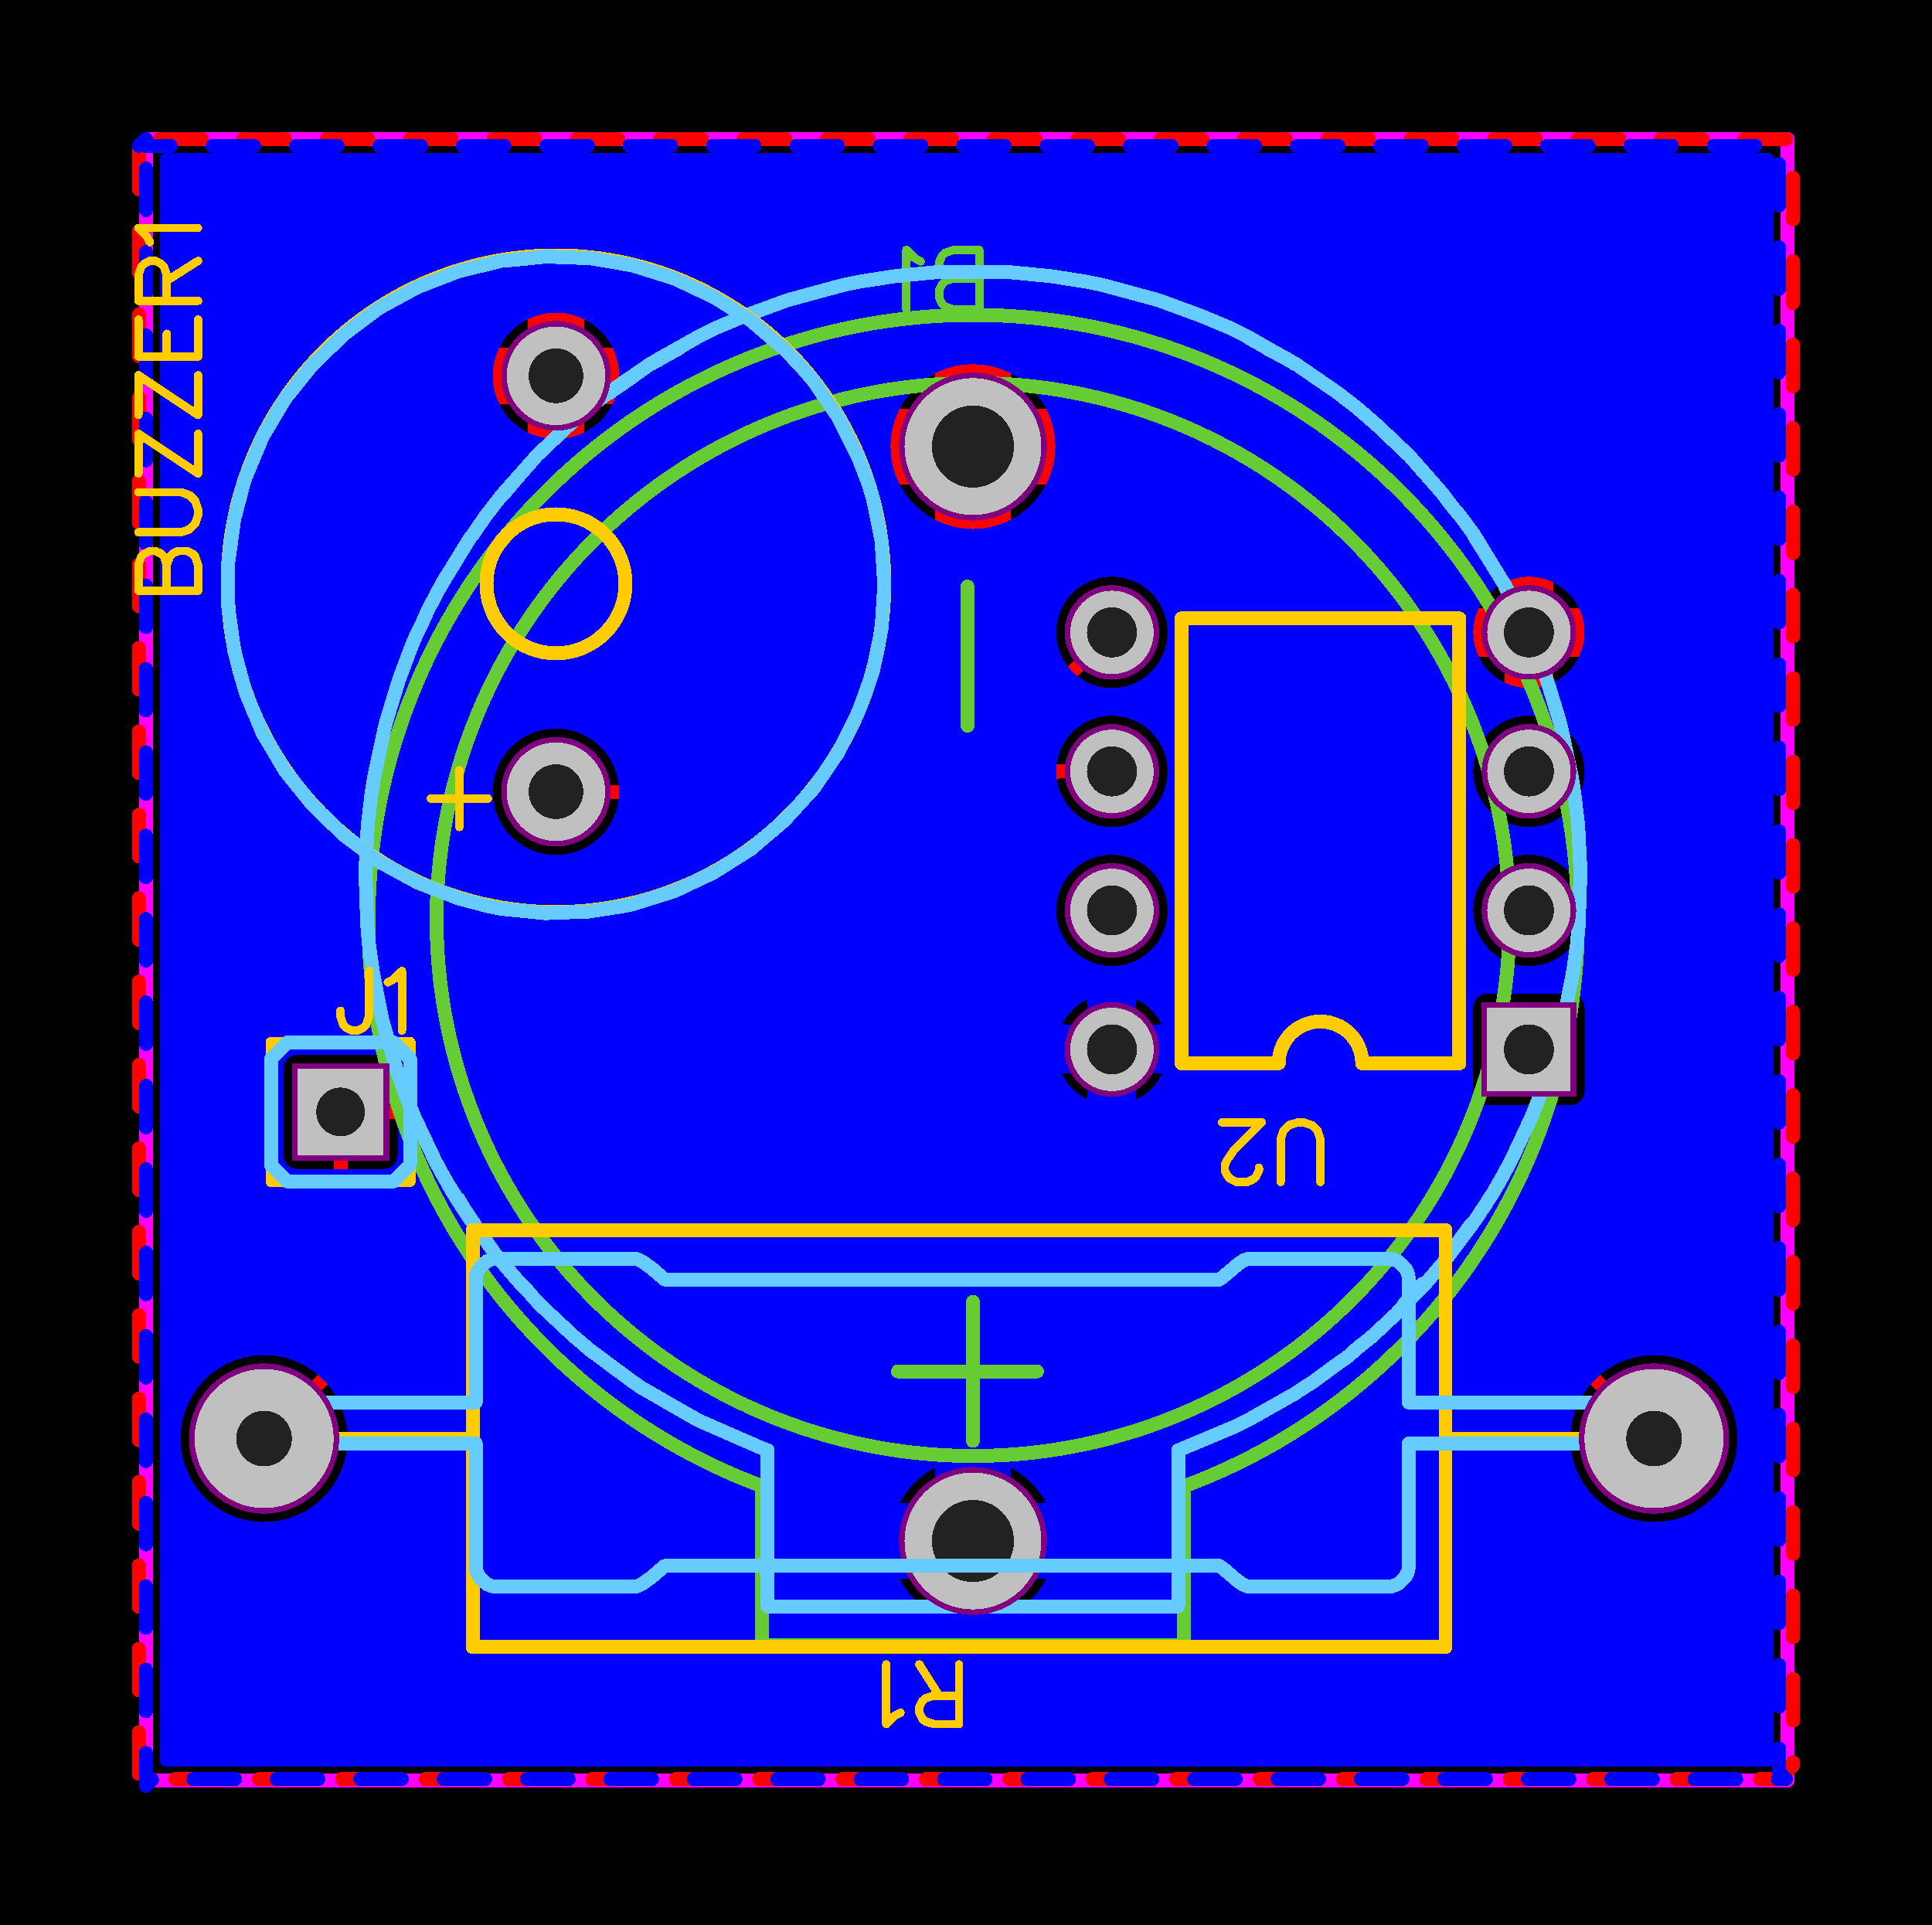<?xml version="1.0" encoding="utf-8" standalone="no"?><svg xmlns="http://www.w3.org/2000/svg" xmlns:xlink="http://www.w3.org/1999/xlink" width="35.306mm" height="35.179mm" viewBox="4037.5 3718 139 138.5"><title>Toad</title><style type="text/css">
path, polyline, polygon {stroke-linejoin:round;}
path, polyline, polygon, line {stroke-linecap:round;}
rect, circle, ellipse, polyline, polygon, line, path {shape-rendering:crispEdges;}
*[layerid="0"] {stroke:#FFFFFF; FILL:#FFFFFF;}*[layerid="1"] {stroke:#FF0000; fill:#FF0000;}*[layerid="2"] {stroke:#0000FF; fill:#0000FF;}*[layerid="3"] {stroke:#FFCC00; fill:#FFCC00;}*[layerid="4"] {stroke:#66CC33; fill:#66CC33;}*[layerid="5"] {stroke:#808080; fill:#808080;}*[layerid="6"] {stroke:#800000; fill:#800000;}*[layerid="7"] {stroke:#800080; fill:#800080;}*[layerid="8"] {stroke:#AA00FF; fill:#AA00FF;}*[layerid="9"] {display:none}*[layerid="10"] {stroke:#FF00FF; fill:#FF00FF;}*[layerid="11"] {stroke:#C0C0C0; fill:#C0C0C0;}*[layerid="12"] {stroke:#FFFFFF; fill:#FFFFFF;}*[layerid="13"] {stroke:#33CC99; fill:#33CC99;}*[layerid="14"] {stroke:#5555FF; fill:#5555FF;}*[layerid="15"] {stroke:#F022F0; fill:#F022F0;}*[layerid="16"] {stroke:#FFFFFF; FILL:#FFFFFF;}*[layerid="17"] {stroke:#FFFFFF; FILL:#FFFFFF;}*[layerid="18"] {stroke:#FFFFFF; FILL:#FFFFFF;}*[layerid="19"] {stroke:#66CCFF; fill:#66CCFF;}*[layerid="20"] {stroke:#FFFFFF; FILL:#FFFFFF;}*[layerid="21"] {stroke:#999966; fill:#999966;}*[layerid="22"] {stroke:#008000; fill:#008000;}*[layerid="23"] {stroke:#00FF00; fill:#00FF00;}*[layerid="24"] {stroke:#BC8E00; fill:#BC8E00;}*[fill="none"] {fill: none;}
*[stroke="none"] {stroke: none;}
g[c_partid="part_pad"] > * + circle {fill: #222222;}
g[c_partid="part_via"] > * + circle {fill: #222222;}
g[c_partid="part_pad"] > polyline:nth-of-type(2) {stroke: #222222;}g[c_partid="part_pad"][c_shape="ELLIPSE"]  polyline:nth-last-of-type(1) {stroke:#222222;}g[c_partid="part_pad"][c_shape="RECT"]  polyline:nth-last-of-type(1) {stroke:#222222;}g[c_partid="part_pad"][c_shape="POLYGON"]  polyline:nth-last-of-type(1) {stroke:#222222;}g[c_partid="part_pad"] > polygon[c_etype="pad_outer"], #gCurParts g[c_partid="part_pad"] > polygon[c_etype="pad_outer"] {stroke-linejoin: miter;stroke-miterlimit: 100;}</style>
<rect x="4037.5" y="3718" width="139" height="138.5" fill="#000000" stroke="none"/><g importFlag="0"><g><polyline points="4048 3728 4166.11 3728 4166.11 3846.11 4048 3846.11 4048 3728" stroke-width="1" c_shapetype="line" stroke-linecap="round" fill="none" layerid="10" locked="0"/></g><g><path d="M 4049.41 3845.1 L 4049.257 3845.07 4049.127 3844.983 4049.04 3844.853 4049.01 3844.7 4049.01 3729.41 4049.04 3729.257 4049.127 3729.127 4049.257 3729.04 4049.41 3729.01 4164.7 3729.01 4164.853 3729.04 4164.983 3729.127 4165.07 3729.257 4165.1 3729.41 4165.1 3844.7 4165.07 3844.853 4164.983 3844.983 4164.853 3845.07 4164.7 3845.1 4049.41 3845.1 Z M 4056.334 3827.507 L 4056.996 3827.489 4057.652 3827.398 4058.294 3827.235 4058.914 3827.003 4059.505 3826.704 4060.059 3826.342 4060.57 3825.921 4061.032 3825.447 4061.438 3824.924 4061.785 3824.36 4062.068 3823.761 4062.283 3823.135 4062.427 3822.489 4062.5 3821.831 4062.5 3821.169 4062.427 3820.511 4062.283 3819.865 4062.068 3819.239 4061.812 3818.698 4061.774 3818.54 4061.802 3818.38 4061.891 3818.244 4063.054 3817.082 4063.254 3816.838 4063.393 3816.577 4063.479 3816.294 4063.51 3815.98 4063.51 3802.51 4063.54 3802.357 4063.627 3802.227 4063.757 3802.14 4063.91 3802.11 4065.078 3802.11 4065.324 3802.082 4065.537 3802.008 4065.728 3801.888 4065.888 3801.728 4066.008 3801.537 4066.082 3801.324 4066.11 3801.078 4066.11 3799.91 4066.14 3799.757 4066.227 3799.627 4066.357 3799.54 4066.51 3799.51 4082.98 3799.51 4083.294 3799.479 4083.577 3799.393 4083.838 3799.254 4084.082 3799.054 4115.763 3767.373 4115.881 3767.291 4116.021 3767.257 4116.164 3767.274 4116.571 3767.4 4117.099 3767.489 4117.634 3767.507 4118.167 3767.453 4118.688 3767.329 4119.188 3767.137 4119.657 3766.879 4120.088 3766.562 4120.473 3766.189 4120.805 3765.769 4121.078 3765.308 4121.287 3764.815 4121.429 3764.299 4121.5 3763.768 4121.5 3763.232 4121.429 3762.701 4121.287 3762.185 4121.078 3761.692 4120.805 3761.231 4120.473 3760.811 4120.088 3760.438 4119.657 3760.121 4119.188 3759.863 4118.688 3759.671 4118.167 3759.547 4117.634 3759.493 4117.099 3759.511 4116.571 3759.6 4116.059 3759.759 4115.573 3759.984 4115.122 3760.272 4114.713 3760.618 4114.354 3761.015 4114.051 3761.457 4113.809 3761.935 4113.633 3762.441 4113.527 3762.966 4113.491 3763.5 4113.527 3764.034 4113.633 3764.559 4113.724 3764.821 4113.746 3764.968 4113.713 3765.113 4113.629 3765.235 4082.492 3796.373 4082.362 3796.46 4082.209 3796.49 4066.51 3796.49 4066.357 3796.46 4066.227 3796.373 4066.14 3796.243 4066.11 3796.09 4066.11 3794.922 4066.082 3794.676 4066.008 3794.463 4065.888 3794.272 4065.728 3794.112 4065.537 3793.992 4065.324 3793.918 4065.078 3793.89 4058.922 3793.89 4058.676 3793.918 4058.463 3793.992 4058.272 3794.112 4058.112 3794.272 4057.992 3794.463 4057.918 3794.676 4057.89 3794.922 4057.89 3801.078 4057.918 3801.324 4057.992 3801.537 4058.112 3801.728 4058.272 3801.888 4058.463 3802.008 4058.676 3802.082 4058.922 3802.11 4060.09 3802.11 4060.243 3802.14 4060.373 3802.227 4060.46 3802.357 4060.49 3802.51 4060.49 3815.209 4060.46 3815.362 4060.373 3815.492 4059.752 3816.112 4059.613 3816.203 4059.449 3816.229 4059.289 3816.186 4058.914 3815.997 4058.294 3815.765 4057.652 3815.602 4056.996 3815.511 4056.334 3815.493 4055.675 3815.548 4055.025 3815.674 4054.393 3815.872 4053.787 3816.138 4053.213 3816.469 4052.68 3816.861 4052.193 3817.31 4051.758 3817.809 4051.38 3818.353 4051.065 3818.935 4050.816 3819.549 4050.636 3820.186 4050.527 3820.839 4050.491 3821.5 4050.527 3822.161 4050.636 3822.814 4050.816 3823.451 4051.065 3824.065 4051.38 3824.647 4051.758 3825.191 4052.193 3825.69 4052.68 3826.139 4053.213 3826.531 4053.787 3826.862 4054.393 3827.128 4055.025 3827.326 4055.675 3827.452 4056.334 3827.507 Z M 4155.675 3827.452 L 4156.334 3827.507 4156.996 3827.489 4157.652 3827.398 4158.294 3827.235 4158.914 3827.003 4159.505 3826.704 4160.059 3826.342 4160.57 3825.921 4161.032 3825.447 4161.438 3824.924 4161.785 3824.36 4162.068 3823.761 4162.283 3823.135 4162.427 3822.489 4162.5 3821.831 4162.5 3821.169 4162.427 3820.511 4162.283 3819.865 4162.068 3819.239 4161.785 3818.64 4161.438 3818.076 4161.032 3817.553 4160.57 3817.079 4160.059 3816.658 4159.505 3816.296 4158.914 3815.997 4158.294 3815.765 4157.652 3815.602 4156.996 3815.511 4156.334 3815.493 4155.675 3815.548 4155.025 3815.674 4154.393 3815.872 4153.787 3816.138 4153.727 3816.172 4153.562 3816.224 4153.39 3816.202 4153.244 3816.109 4146.582 3809.446 4146.338 3809.246 4146.077 3809.107 4145.794 3809.021 4145.48 3808.99 4105.791 3808.99 4105.638 3808.96 4105.508 3808.873 4098.127 3801.492 4098.04 3801.362 4098.01 3801.209 4098.01 3791.291 4098.04 3791.138 4098.127 3791.008 4113.524 3775.612 4113.671 3775.518 4113.843 3775.496 4114.009 3775.55 4114.136 3775.668 4114.354 3775.985 4114.713 3776.382 4115.122 3776.728 4115.573 3777.016 4116.059 3777.241 4116.571 3777.4 4117.099 3777.489 4117.634 3777.507 4118.167 3777.453 4118.688 3777.329 4119.188 3777.137 4119.657 3776.879 4120.088 3776.562 4120.473 3776.189 4120.805 3775.769 4121.078 3775.308 4121.287 3774.815 4121.429 3774.299 4121.5 3773.768 4121.5 3773.232 4121.429 3772.701 4121.287 3772.185 4121.078 3771.692 4120.805 3771.231 4120.473 3770.811 4120.088 3770.438 4119.657 3770.121 4119.188 3769.863 4118.688 3769.671 4118.167 3769.547 4117.634 3769.493 4117.099 3769.511 4116.571 3769.6 4116.059 3769.759 4115.573 3769.984 4115.122 3770.272 4114.713 3770.618 4114.354 3771.015 4114.051 3771.457 4113.892 3771.77 4113.812 3771.878 4113.701 3771.954 4113.571 3771.988 4113.204 3772.021 4112.923 3772.107 4112.662 3772.246 4112.418 3772.446 4095.446 3789.418 4095.246 3789.662 4095.107 3789.923 4095.021 3790.206 4094.99 3790.52 4094.99 3801.98 4095.021 3802.294 4095.107 3802.577 4095.246 3802.838 4095.446 3803.082 4103.918 3811.554 4104.162 3811.754 4104.423 3811.893 4104.706 3811.979 4105.02 3812.01 4144.709 3812.01 4144.862 3812.04 4144.992 3812.127 4151.112 3818.248 4151.204 3818.39 4151.229 3818.558 4151.181 3818.721 4151.065 3818.935 4150.816 3819.549 4150.636 3820.186 4150.527 3820.839 4150.491 3821.5 4150.527 3822.161 4150.636 3822.814 4150.816 3823.451 4151.065 3824.065 4151.38 3824.647 4151.758 3825.191 4152.193 3825.69 4152.68 3826.139 4153.213 3826.531 4153.787 3826.862 4154.393 3827.128 4155.025 3827.326 4155.675 3827.452 Z M 4147.634 3787.507 L 4148.167 3787.453 4148.688 3787.329 4149.188 3787.137 4149.657 3786.879 4150.088 3786.562 4150.473 3786.189 4150.805 3785.769 4151.078 3785.308 4151.262 3784.876 4151.31 3784.792 4151.376 3784.722 4151.582 3784.554 4157.554 3778.582 4157.754 3778.338 4157.893 3778.077 4157.979 3777.794 4158.01 3777.48 4158.01 3758.02 4157.979 3757.706 4157.893 3757.423 4157.754 3757.162 4157.554 3756.918 4153.082 3752.446 4152.838 3752.246 4152.577 3752.107 4152.294 3752.021 4151.98 3751.99 4118.02 3751.99 4117.706 3752.021 4117.423 3752.107 4117.162 3752.246 4116.918 3752.446 4095.993 3773.371 4095.863 3773.458 4095.71 3773.488 4082.063 3773.46 4081.909 3773.428 4081.778 3773.339 4081.692 3773.207 4081.619 3773.022 4081.344 3772.521 4081.008 3772.059 4080.616 3771.642 4080.176 3771.278 4079.693 3770.971 4079.176 3770.728 4078.632 3770.551 4078.071 3770.444 4077.5 3770.408 4076.929 3770.444 4076.368 3770.551 4075.824 3770.728 4075.307 3770.971 4074.824 3771.278 4074.384 3771.642 4073.992 3772.059 4073.656 3772.521 4073.381 3773.022 4073.17 3773.554 4073.028 3774.108 4072.956 3774.675 4072.956 3775.246 4073.028 3775.814 4073.17 3776.367 4073.381 3776.899 4073.656 3777.4 4073.992 3777.862 4074.384 3778.279 4074.824 3778.644 4075.307 3778.95 4075.824 3779.193 4076.368 3779.37 4076.929 3779.477 4077.5 3779.513 4078.071 3779.477 4078.632 3779.37 4079.176 3779.193 4079.693 3778.95 4080.176 3778.644 4080.616 3778.279 4081.008 3777.862 4081.344 3777.4 4081.619 3776.899 4081.685 3776.732 4081.772 3776.6 4081.903 3776.511 4082.058 3776.48 4096.477 3776.51 4096.791 3776.48 4097.074 3776.394 4097.335 3776.256 4097.582 3776.054 4118.508 3755.127 4118.638 3755.04 4118.791 3755.01 4151.209 3755.01 4151.362 3755.04 4151.492 3755.127 4154.873 3758.508 4154.96 3758.638 4154.99 3758.791 4154.99 3776.709 4154.96 3776.862 4154.873 3776.992 4151.047 3780.818 4150.918 3780.904 4150.767 3780.935 4150.615 3780.907 4150.486 3780.823 4150.088 3780.438 4149.657 3780.121 4149.188 3779.863 4148.688 3779.671 4148.167 3779.547 4147.634 3779.493 4147.099 3779.511 4146.571 3779.6 4146.059 3779.759 4145.573 3779.984 4145.122 3780.272 4144.713 3780.618 4144.354 3781.015 4144.051 3781.457 4143.809 3781.935 4143.633 3782.441 4143.527 3782.966 4143.491 3783.5 4143.527 3784.034 4143.633 3784.559 4143.809 3785.065 4144.051 3785.543 4144.354 3785.985 4144.713 3786.382 4145.122 3786.728 4145.573 3787.016 4146.059 3787.241 4146.571 3787.4 4147.099 3787.489 4147.634 3787.507 Z M 4107.5 3834.8 L 4108.164 3834.763 4108.819 3834.652 4109.458 3834.467 4110.073 3834.213 4110.655 3833.891 4111.197 3833.506 4111.693 3833.063 4112.136 3832.567 4112.521 3832.025 4112.843 3831.443 4113.098 3830.828 4113.282 3830.189 4113.393 3829.534 4113.43 3828.87 4113.393 3828.206 4113.282 3827.55 4113.098 3826.911 4112.843 3826.296 4112.521 3825.714 4112.136 3825.172 4111.693 3824.676 4111.197 3824.233 4110.655 3823.848 4110.073 3823.526 4109.458 3823.272 4108.819 3823.088 4108.164 3822.976 4107.5 3822.939 4106.836 3822.976 4106.18 3823.088 4105.541 3823.272 4104.926 3823.526 4104.344 3823.848 4103.802 3824.233 4103.306 3824.676 4102.863 3825.172 4102.478 3825.714 4102.156 3826.296 4101.902 3826.911 4101.718 3827.55 4101.606 3828.206 4101.569 3828.87 4101.606 3829.534 4101.718 3830.189 4101.902 3830.828 4102.156 3831.443 4102.478 3832.025 4102.863 3832.567 4103.306 3833.063 4103.802 3833.506 4104.344 3833.891 4104.926 3834.213 4105.541 3834.467 4106.18 3834.652 4106.836 3834.763 4107.5 3834.8 Z M 4150.478 3797.51 L 4150.724 3797.482 4150.937 3797.408 4151.128 3797.288 4151.288 3797.128 4151.408 3796.937 4151.482 3796.724 4151.51 3796.478 4151.51 3790.522 4151.482 3790.276 4151.408 3790.063 4151.288 3789.872 4151.128 3789.712 4150.937 3789.592 4150.724 3789.518 4150.478 3789.49 4144.522 3789.49 4144.276 3789.518 4144.063 3789.592 4143.872 3789.712 4143.712 3789.872 4143.592 3790.063 4143.518 3790.276 4143.49 3790.522 4143.49 3796.478 4143.518 3796.724 4143.592 3796.937 4143.712 3797.128 4143.872 3797.288 4144.063 3797.408 4144.276 3797.482 4144.522 3797.51 4150.478 3797.51 Z M 4117.634 3797.507 L 4118.167 3797.453 4118.688 3797.329 4119.188 3797.137 4119.657 3796.879 4120.088 3796.562 4120.473 3796.189 4120.805 3795.769 4121.078 3795.308 4121.287 3794.815 4121.429 3794.299 4121.5 3793.768 4121.5 3793.232 4121.429 3792.701 4121.287 3792.185 4121.078 3791.692 4120.805 3791.231 4120.473 3790.811 4120.088 3790.438 4119.657 3790.121 4119.188 3789.863 4118.688 3789.671 4118.167 3789.547 4117.634 3789.493 4117.099 3789.511 4116.571 3789.6 4116.059 3789.759 4115.573 3789.984 4115.122 3790.272 4114.713 3790.618 4114.354 3791.015 4114.051 3791.457 4113.809 3791.935 4113.633 3792.441 4113.527 3792.966 4113.491 3793.5 4113.527 3794.034 4113.633 3794.559 4113.809 3795.065 4114.051 3795.543 4114.354 3795.985 4114.713 3796.382 4115.122 3796.728 4115.573 3797.016 4116.059 3797.241 4116.571 3797.4 4117.099 3797.489 4117.634 3797.507 Z M 4147.099 3777.489 L 4147.634 3777.507 4148.167 3777.453 4148.688 3777.329 4149.188 3777.137 4149.657 3776.879 4150.088 3776.562 4150.473 3776.189 4150.805 3775.769 4151.078 3775.308 4151.287 3774.815 4151.429 3774.299 4151.5 3773.768 4151.5 3773.232 4151.429 3772.701 4151.287 3772.185 4151.078 3771.692 4150.805 3771.231 4150.473 3770.811 4150.088 3770.438 4149.657 3770.121 4149.188 3769.863 4148.688 3769.671 4148.167 3769.547 4147.634 3769.493 4147.099 3769.511 4146.571 3769.6 4146.059 3769.759 4145.573 3769.984 4145.122 3770.272 4144.713 3770.618 4144.354 3771.015 4144.051 3771.457 4143.809 3771.935 4143.633 3772.441 4143.527 3772.966 4143.491 3773.5 4143.527 3774.034 4143.633 3774.559 4143.809 3775.065 4144.051 3775.543 4144.354 3775.985 4144.713 3776.382 4145.122 3776.728 4145.573 3777.016 4146.059 3777.241 4146.571 3777.4 4147.099 3777.489 Z M 4117.634 3787.507 L 4118.167 3787.453 4118.688 3787.329 4119.188 3787.137 4119.657 3786.879 4120.088 3786.562 4120.473 3786.189 4120.805 3785.769 4121.078 3785.308 4121.287 3784.815 4121.429 3784.299 4121.5 3783.768 4121.5 3783.232 4121.429 3782.701 4121.287 3782.185 4121.078 3781.692 4120.805 3781.231 4120.473 3780.811 4120.088 3780.438 4119.657 3780.121 4119.188 3779.863 4118.688 3779.671 4118.167 3779.547 4117.634 3779.493 4117.099 3779.511 4116.571 3779.6 4116.059 3779.759 4115.573 3779.984 4115.122 3780.272 4114.713 3780.618 4114.354 3781.015 4114.051 3781.457 4113.809 3781.935 4113.633 3782.441 4113.527 3782.966 4113.491 3783.5 4113.527 3784.034 4113.633 3784.559 4113.809 3785.065 4114.051 3785.543 4114.354 3785.985 4114.713 3786.382 4115.122 3786.728 4115.573 3787.016 4116.059 3787.241 4116.571 3787.4 4117.099 3787.489 4117.634 3787.507 Z M 4104.789 3747.419 L 4104.789 3744.862 4104.344 3745.108 4103.802 3745.493 4103.306 3745.936 4102.863 3746.432 4102.478 3746.974 4102.232 3747.419 4104.789 3747.419 Z M 4110.21 3752.84 L 4110.21 3755.397 4110.655 3755.151 4111.197 3754.766 4111.693 3754.323 4112.136 3753.827 4112.521 3753.285 4112.767 3752.84 4110.21 3752.84 Z M 4112.767 3747.419 L 4112.521 3746.974 4112.136 3746.432 4111.693 3745.936 4111.197 3745.493 4110.655 3745.108 4110.21 3744.862 4110.21 3747.419 4112.767 3747.419 Z M 4104.344 3755.151 L 4104.789 3755.397 4104.789 3752.84 4102.232 3752.84 4102.478 3753.285 4102.863 3753.827 4103.306 3754.323 4103.802 3754.766 4104.344 3755.151 Z M 4075.478 3749.11 L 4075.478 3747.061 4073.427 3747.061 4073.656 3747.479 4073.992 3747.941 4074.384 3748.358 4074.824 3748.722 4075.307 3749.029 4075.478 3749.11 Z M 4079.522 3747.061 L 4079.522 3749.11 4079.693 3749.029 4080.176 3748.722 4080.616 3748.358 4081.008 3747.941 4081.344 3747.479 4081.573 3747.061 4079.522 3747.061 Z M 4075.478 3743.018 L 4075.478 3740.969 4075.307 3741.05 4074.824 3741.356 4074.384 3741.721 4073.992 3742.138 4073.656 3742.6 4073.427 3743.018 4075.478 3743.018 Z M 4079.522 3740.969 L 4079.522 3743.018 4081.573 3743.018 4081.344 3742.6 4081.008 3742.138 4080.616 3741.721 4080.176 3741.356 4079.693 3741.05 4079.522 3740.969 Z M 4149.25 3759.898 L 4149.25 3761.75 4151.103 3761.75 4151.078 3761.692 4150.805 3761.231 4150.473 3760.811 4150.088 3760.438 4149.657 3760.121 4149.25 3759.898 Z M 4149.25 3767.102 L 4149.657 3766.879 4150.088 3766.562 4150.473 3766.189 4150.805 3765.769 4151.078 3765.308 4151.103 3765.25 4149.25 3765.25 4149.25 3767.102 Z M 4145.75 3761.75 L 4145.75 3759.902 4145.573 3759.984 4145.122 3760.272 4144.713 3760.618 4144.354 3761.015 4144.051 3761.457 4143.902 3761.75 4145.75 3761.75 Z M 4145.75 3767.098 L 4145.75 3765.25 4143.902 3765.25 4144.051 3765.543 4144.354 3765.985 4144.713 3766.382 4145.122 3766.728 4145.573 3767.016 4145.75 3767.098 Z " stroke-width="0" stroke="#FF0000" fill="#FF0000" layerid="1" attachedcopperid="gge146" c_shapetype="line"/><polyline points="4147.5 3783.5 4150.5 3783.5 4156.5 3777.5 4156.5 3758 4152 3753.5 4118 3753.5 4096.5 3775 4077.5 3774.96" stroke-width="1" c_shapetype="line" stroke-linecap="round" fill="none" layerid="1" locked="0"/><polyline points="4056.5 3821.5 4062 3816 4062 3798" stroke-width="1" c_shapetype="line" stroke-linecap="round" fill="none" layerid="1" locked="0"/><polyline points="4062 3798 4083 3798 4117.5 3763.5" stroke-width="1" c_shapetype="line" stroke-linecap="round" fill="none" layerid="1" locked="0"/><polyline points="4117.5 3773.5 4113.5 3773.5 4096.5 3790.5 4096.5 3802 4105 3810.5 4145.5 3810.5 4156.5 3821.5" stroke-width="1" c_shapetype="line" stroke-linecap="round" fill="none" layerid="1" locked="0"/><path d="M 4049 3728 L 4166 3728 L 4166.5 3728.5 L 4166.5 3845 L 4165.5 3846 L 4047.5 3846 L4047.5,3728.5 L4048,3728 Z" stroke-width="1" clearance_width="1" grid_clearance="1" grid_track_width="1" fill_style="solid" fill="none" thermal="spoke" keep_island="none" stroke-dasharray="3,3" layerid="1" copper="1" c_shapetype="line" locked="0" name="gge146" order="1" to_board_outline="1" fabrication_improve="yes" spoke_width="0"/></g><g before-id="layer_10"><path d="M 4049.41 3845.1 L 4049.257 3845.07 4049.127 3844.983 4049.04 3844.853 4049.01 3844.7 4049.01 3729.41 4049.04 3729.257 4049.127 3729.127 4049.257 3729.04 4049.41 3729.01 4164.7 3729.01 4164.853 3729.04 4164.983 3729.127 4165.07 3729.257 4165.1 3729.41 4165.1 3844.7 4165.07 3844.853 4164.983 3844.983 4164.853 3845.07 4164.7 3845.1 4049.41 3845.1 Z M 4155.675 3827.452 L 4156.334 3827.507 4156.996 3827.489 4157.652 3827.398 4158.294 3827.235 4158.914 3827.003 4159.505 3826.704 4160.059 3826.342 4160.57 3825.921 4161.032 3825.447 4161.438 3824.924 4161.785 3824.36 4162.068 3823.761 4162.283 3823.135 4162.427 3822.489 4162.5 3821.831 4162.5 3821.169 4162.427 3820.511 4162.283 3819.865 4162.068 3819.239 4161.785 3818.64 4161.438 3818.076 4161.032 3817.553 4160.57 3817.079 4160.059 3816.658 4159.505 3816.296 4158.914 3815.997 4158.294 3815.765 4157.652 3815.602 4156.996 3815.511 4156.334 3815.493 4155.675 3815.548 4155.025 3815.674 4154.393 3815.872 4153.787 3816.138 4153.213 3816.469 4152.68 3816.861 4152.193 3817.31 4151.758 3817.809 4151.38 3818.353 4151.065 3818.935 4150.816 3819.549 4150.636 3820.186 4150.527 3820.839 4150.491 3821.5 4150.527 3822.161 4150.636 3822.814 4150.816 3823.451 4151.065 3824.065 4151.38 3824.647 4151.758 3825.191 4152.193 3825.69 4152.68 3826.139 4153.213 3826.531 4153.787 3826.862 4154.393 3827.128 4155.025 3827.326 4155.675 3827.452 Z M 4056.334 3827.507 L 4056.996 3827.489 4057.652 3827.398 4058.294 3827.235 4058.914 3827.003 4059.505 3826.704 4060.059 3826.342 4060.57 3825.921 4061.032 3825.447 4061.438 3824.924 4061.785 3824.36 4062.068 3823.761 4062.283 3823.135 4062.427 3822.489 4062.5 3821.831 4062.5 3821.169 4062.427 3820.511 4062.283 3819.865 4062.068 3819.239 4061.785 3818.64 4061.438 3818.076 4061.032 3817.553 4060.57 3817.079 4060.059 3816.658 4059.505 3816.296 4058.914 3815.997 4058.294 3815.765 4057.652 3815.602 4056.996 3815.511 4056.334 3815.493 4055.675 3815.548 4055.025 3815.674 4054.393 3815.872 4053.787 3816.138 4053.213 3816.469 4052.68 3816.861 4052.193 3817.31 4051.758 3817.809 4051.38 3818.353 4051.065 3818.935 4050.816 3819.549 4050.636 3820.186 4050.527 3820.839 4050.491 3821.5 4050.527 3822.161 4050.636 3822.814 4050.816 3823.451 4051.065 3824.065 4051.38 3824.647 4051.758 3825.191 4052.193 3825.69 4052.68 3826.139 4053.213 3826.531 4053.787 3826.862 4054.393 3827.128 4055.025 3827.326 4055.675 3827.452 4056.334 3827.507 Z M 4107.5 3756.06 L 4108.164 3756.023 4108.819 3755.911 4109.458 3755.727 4110.073 3755.473 4110.655 3755.151 4111.197 3754.766 4111.693 3754.323 4112.136 3753.827 4112.521 3753.285 4112.843 3752.703 4113.098 3752.088 4113.282 3751.449 4113.393 3750.793 4113.43 3750.129 4113.393 3749.465 4113.282 3748.81 4113.098 3748.171 4112.843 3747.556 4112.521 3746.974 4112.136 3746.432 4111.693 3745.936 4111.197 3745.493 4110.655 3745.108 4110.073 3744.786 4109.458 3744.532 4108.819 3744.347 4108.164 3744.236 4107.5 3744.199 4106.836 3744.236 4106.18 3744.347 4105.541 3744.532 4104.926 3744.786 4104.344 3745.108 4103.802 3745.493 4103.306 3745.936 4102.863 3746.432 4102.478 3746.974 4102.156 3747.556 4101.902 3748.171 4101.718 3748.81 4101.606 3749.465 4101.569 3750.129 4101.606 3750.793 4101.718 3751.449 4101.902 3752.088 4102.156 3752.703 4102.478 3753.285 4102.863 3753.827 4103.306 3754.323 4103.802 3754.766 4104.344 3755.151 4104.926 3755.473 4105.541 3755.727 4106.18 3755.911 4106.836 3756.023 4107.5 3756.06 Z M 4077.5 3749.592 L 4078.071 3749.556 4078.632 3749.449 4079.176 3749.272 4079.693 3749.029 4080.176 3748.722 4080.616 3748.358 4081.008 3747.941 4081.344 3747.479 4081.619 3746.978 4081.83 3746.446 4081.972 3745.892 4082.044 3745.325 4082.044 3744.754 4081.972 3744.186 4081.83 3743.633 4081.619 3743.101 4081.344 3742.6 4081.008 3742.138 4080.616 3741.721 4080.176 3741.356 4079.693 3741.05 4079.176 3740.807 4078.632 3740.63 4078.071 3740.523 4077.5 3740.487 4076.929 3740.523 4076.368 3740.63 4075.824 3740.807 4075.307 3741.05 4074.824 3741.356 4074.384 3741.721 4073.992 3742.138 4073.656 3742.6 4073.381 3743.101 4073.17 3743.633 4073.028 3744.186 4072.956 3744.754 4072.956 3745.325 4073.028 3745.892 4073.17 3746.446 4073.381 3746.978 4073.656 3747.479 4073.992 3747.941 4074.384 3748.358 4074.824 3748.722 4075.307 3749.029 4075.824 3749.272 4076.368 3749.449 4076.929 3749.556 4077.5 3749.592 Z M 4077.5 3779.513 L 4078.071 3779.477 4078.632 3779.37 4079.176 3779.193 4079.693 3778.95 4080.176 3778.644 4080.616 3778.279 4081.008 3777.862 4081.344 3777.4 4081.619 3776.899 4081.83 3776.367 4081.972 3775.814 4082.044 3775.246 4082.044 3774.675 4081.972 3774.108 4081.83 3773.554 4081.619 3773.022 4081.344 3772.521 4081.008 3772.059 4080.616 3771.642 4080.176 3771.278 4079.693 3770.971 4079.176 3770.728 4078.632 3770.551 4078.071 3770.444 4077.5 3770.408 4076.929 3770.444 4076.368 3770.551 4075.824 3770.728 4075.307 3770.971 4074.824 3771.278 4074.384 3771.642 4073.992 3772.059 4073.656 3772.521 4073.381 3773.022 4073.17 3773.554 4073.028 3774.108 4072.956 3774.675 4072.956 3775.246 4073.028 3775.814 4073.17 3776.367 4073.381 3776.899 4073.656 3777.4 4073.992 3777.862 4074.384 3778.279 4074.824 3778.644 4075.307 3778.95 4075.824 3779.193 4076.368 3779.37 4076.929 3779.477 4077.5 3779.513 Z M 4058.676 3802.082 L 4058.922 3802.11 4065.078 3802.11 4065.324 3802.082 4065.537 3802.008 4065.728 3801.888 4065.888 3801.728 4066.008 3801.537 4066.082 3801.324 4066.11 3801.078 4066.11 3794.922 4066.082 3794.676 4066.008 3794.463 4065.888 3794.272 4065.728 3794.112 4065.537 3793.992 4065.324 3793.918 4065.078 3793.89 4058.922 3793.89 4058.676 3793.918 4058.463 3793.992 4058.272 3794.112 4058.112 3794.272 4057.992 3794.463 4057.918 3794.676 4057.89 3794.922 4057.89 3801.078 4057.918 3801.324 4057.992 3801.537 4058.112 3801.728 4058.272 3801.888 4058.463 3802.008 4058.676 3802.082 Z M 4150.478 3797.51 L 4150.724 3797.482 4150.937 3797.408 4151.128 3797.288 4151.288 3797.128 4151.408 3796.937 4151.482 3796.724 4151.51 3796.478 4151.51 3790.522 4151.482 3790.276 4151.408 3790.063 4151.288 3789.872 4151.128 3789.712 4150.937 3789.592 4150.724 3789.518 4150.478 3789.49 4144.522 3789.49 4144.276 3789.518 4144.063 3789.592 4143.872 3789.712 4143.712 3789.872 4143.592 3790.063 4143.518 3790.276 4143.49 3790.522 4143.49 3796.478 4143.518 3796.724 4143.592 3796.937 4143.712 3797.128 4143.872 3797.288 4144.063 3797.408 4144.276 3797.482 4144.522 3797.51 4150.478 3797.51 Z M 4147.634 3767.507 L 4148.167 3767.453 4148.688 3767.329 4149.188 3767.137 4149.657 3766.879 4150.088 3766.562 4150.473 3766.189 4150.805 3765.769 4151.078 3765.308 4151.287 3764.815 4151.429 3764.299 4151.5 3763.768 4151.5 3763.232 4151.429 3762.701 4151.287 3762.185 4151.078 3761.692 4150.805 3761.231 4150.473 3760.811 4150.088 3760.438 4149.657 3760.121 4149.188 3759.863 4148.688 3759.671 4148.167 3759.547 4147.634 3759.493 4147.099 3759.511 4146.571 3759.6 4146.059 3759.759 4145.573 3759.984 4145.122 3760.272 4144.713 3760.618 4144.354 3761.015 4144.051 3761.457 4143.809 3761.935 4143.633 3762.441 4143.527 3762.966 4143.491 3763.5 4143.527 3764.034 4143.633 3764.559 4143.809 3765.065 4144.051 3765.543 4144.354 3765.985 4144.713 3766.382 4145.122 3766.728 4145.573 3767.016 4146.059 3767.241 4146.571 3767.4 4147.099 3767.489 4147.634 3767.507 Z M 4147.634 3787.507 L 4148.167 3787.453 4148.688 3787.329 4149.188 3787.137 4149.657 3786.879 4150.088 3786.562 4150.473 3786.189 4150.805 3785.769 4151.078 3785.308 4151.287 3784.815 4151.429 3784.299 4151.5 3783.768 4151.5 3783.232 4151.429 3782.701 4151.287 3782.185 4151.078 3781.692 4150.805 3781.231 4150.473 3780.811 4150.088 3780.438 4149.657 3780.121 4149.188 3779.863 4148.688 3779.671 4148.167 3779.547 4147.634 3779.493 4147.099 3779.511 4146.571 3779.6 4146.059 3779.759 4145.573 3779.984 4145.122 3780.272 4144.713 3780.618 4144.354 3781.015 4144.051 3781.457 4143.809 3781.935 4143.633 3782.441 4143.527 3782.966 4143.491 3783.5 4143.527 3784.034 4143.633 3784.559 4143.809 3785.065 4144.051 3785.543 4144.354 3785.985 4144.713 3786.382 4145.122 3786.728 4145.573 3787.016 4146.059 3787.241 4146.571 3787.4 4147.099 3787.489 4147.634 3787.507 Z M 4117.634 3787.507 L 4118.167 3787.453 4118.688 3787.329 4119.188 3787.137 4119.657 3786.879 4120.088 3786.562 4120.473 3786.189 4120.805 3785.769 4121.078 3785.308 4121.287 3784.815 4121.429 3784.299 4121.5 3783.768 4121.5 3783.232 4121.429 3782.701 4121.287 3782.185 4121.078 3781.692 4120.805 3781.231 4120.473 3780.811 4120.088 3780.438 4119.657 3780.121 4119.188 3779.863 4118.688 3779.671 4118.167 3779.547 4117.634 3779.493 4117.099 3779.511 4116.571 3779.6 4116.059 3779.759 4115.573 3779.984 4115.122 3780.272 4114.713 3780.618 4114.354 3781.015 4114.051 3781.457 4113.809 3781.935 4113.633 3782.441 4113.527 3782.966 4113.491 3783.5 4113.527 3784.034 4113.633 3784.559 4113.809 3785.065 4114.051 3785.543 4114.354 3785.985 4114.713 3786.382 4115.122 3786.728 4115.573 3787.016 4116.059 3787.241 4116.571 3787.4 4117.099 3787.489 4117.634 3787.507 Z M 4117.634 3767.507 L 4118.167 3767.453 4118.688 3767.329 4119.188 3767.137 4119.657 3766.879 4120.088 3766.562 4120.473 3766.189 4120.805 3765.769 4121.078 3765.308 4121.287 3764.815 4121.429 3764.299 4121.5 3763.768 4121.5 3763.232 4121.429 3762.701 4121.287 3762.185 4121.078 3761.692 4120.805 3761.231 4120.473 3760.811 4120.088 3760.438 4119.657 3760.121 4119.188 3759.863 4118.688 3759.671 4118.167 3759.547 4117.634 3759.493 4117.099 3759.511 4116.571 3759.6 4116.059 3759.759 4115.573 3759.984 4115.122 3760.272 4114.713 3760.618 4114.354 3761.015 4114.051 3761.457 4113.809 3761.935 4113.633 3762.441 4113.527 3762.966 4113.491 3763.5 4113.527 3764.034 4113.633 3764.559 4113.809 3765.065 4114.051 3765.543 4114.354 3765.985 4114.713 3766.382 4115.122 3766.728 4115.573 3767.016 4116.059 3767.241 4116.571 3767.4 4117.099 3767.489 4117.634 3767.507 Z M 4147.634 3777.507 L 4148.167 3777.453 4148.688 3777.329 4149.188 3777.137 4149.657 3776.879 4150.088 3776.562 4150.473 3776.189 4150.805 3775.769 4151.078 3775.308 4151.287 3774.815 4151.429 3774.299 4151.5 3773.768 4151.5 3773.232 4151.429 3772.701 4151.287 3772.185 4151.078 3771.692 4150.805 3771.231 4150.473 3770.811 4150.088 3770.438 4149.657 3770.121 4149.188 3769.863 4148.688 3769.671 4148.167 3769.547 4147.634 3769.493 4147.099 3769.511 4146.571 3769.6 4146.059 3769.759 4145.573 3769.984 4145.122 3770.272 4144.713 3770.618 4144.354 3771.015 4144.051 3771.457 4143.809 3771.935 4143.633 3772.441 4143.527 3772.966 4143.491 3773.5 4143.527 3774.034 4143.633 3774.559 4143.809 3775.065 4144.051 3775.543 4144.354 3775.985 4144.713 3776.382 4145.122 3776.728 4145.573 3777.016 4146.059 3777.241 4146.571 3777.4 4147.099 3777.489 4147.634 3777.507 Z M 4117.099 3777.489 L 4117.634 3777.507 4118.167 3777.453 4118.688 3777.329 4119.188 3777.137 4119.657 3776.879 4120.088 3776.562 4120.473 3776.189 4120.805 3775.769 4121.078 3775.308 4121.287 3774.815 4121.429 3774.299 4121.5 3773.768 4121.5 3773.232 4121.429 3772.701 4121.287 3772.185 4121.078 3771.692 4120.805 3771.231 4120.473 3770.811 4120.088 3770.438 4119.657 3770.121 4119.188 3769.863 4118.688 3769.671 4118.167 3769.547 4117.634 3769.493 4117.099 3769.511 4116.571 3769.6 4116.059 3769.759 4115.573 3769.984 4115.122 3770.272 4114.713 3770.618 4114.354 3771.015 4114.051 3771.457 4113.809 3771.935 4113.633 3772.441 4113.527 3772.966 4113.491 3773.5 4113.527 3774.034 4113.633 3774.559 4113.809 3775.065 4114.051 3775.543 4114.354 3775.985 4114.713 3776.382 4115.122 3776.728 4115.573 3777.016 4116.059 3777.241 4116.571 3777.4 4117.099 3777.489 Z M 4110.21 3831.58 L 4110.21 3834.137 4110.655 3833.891 4111.197 3833.506 4111.693 3833.063 4112.136 3832.567 4112.521 3832.025 4112.767 3831.58 4110.21 3831.58 Z M 4104.789 3826.159 L 4104.789 3823.602 4104.344 3823.848 4103.802 3824.233 4103.306 3824.676 4102.863 3825.172 4102.478 3825.714 4102.232 3826.159 4104.789 3826.159 Z M 4110.21 3823.602 L 4110.21 3826.159 4112.767 3826.159 4112.521 3825.714 4112.136 3825.172 4111.693 3824.676 4111.197 3824.233 4110.655 3823.848 4110.21 3823.602 Z M 4104.789 3834.137 L 4104.789 3831.58 4102.232 3831.58 4102.478 3832.025 4102.863 3832.567 4103.306 3833.063 4103.802 3833.506 4104.344 3833.891 4104.789 3834.137 Z M 4121.103 3791.75 L 4121.078 3791.692 4120.805 3791.231 4120.473 3790.811 4120.088 3790.438 4119.657 3790.121 4119.25 3789.898 4119.25 3791.75 4121.103 3791.75 Z M 4119.25 3795.25 L 4119.25 3797.102 4119.657 3796.879 4120.088 3796.562 4120.473 3796.189 4120.805 3795.769 4121.078 3795.308 4121.103 3795.25 4119.25 3795.25 Z M 4115.75 3791.75 L 4115.75 3789.902 4115.573 3789.984 4115.122 3790.272 4114.713 3790.618 4114.354 3791.015 4114.051 3791.457 4113.902 3791.75 4115.75 3791.75 Z M 4115.75 3797.098 L 4115.75 3795.25 4113.902 3795.25 4114.051 3795.543 4114.354 3795.985 4114.713 3796.382 4115.122 3796.728 4115.573 3797.016 4115.75 3797.098 Z " stroke-width="0" stroke="#FF0000" fill="#FF0000" layerid="2" attachedcopperid="gge148" c_shapetype="line"/><path d="M 4047.5 3728.5 L 4048 3728 L 4048 3728.5 L 4165.5 3728.5 L 4165.5 3845.5 L 4166 3846 L 4048.5 3846 L 4048 3846.5 L 4048 3728.5 L 4047.5 3728.5  Z" stroke-width="1" clearance_width="1" grid_clearance="1" grid_track_width="1" fill_style="solid" fill="none" thermal="spoke" keep_island="none" stroke-dasharray="3,3" layerid="2" copper="2" c_shapetype="line" locked="0" name="gge148" order="2" to_board_outline="1" fabrication_improve="yes" spoke_width="0"/><g c_origin="4107.5,3789.5" c_para="package`BAT-TH_BS-2-1`" c_partid="part_lib_gge057b3ef4f7902166" locked="0" c_shapetype="group" c_etype="pinpart" layerid="2" uuid="25a043cd6bfe4528a121551d6550b565" utime="1585829145"><g c_partid="part_pcbtext" c_etype="" c_origin="4107.952,3733.524" c_rotation="0" c_mirror="1" locked="0" layerid="4" c_shapetype="group" display="none" before-id="gge111" style=""><path c_fontsize="4.5" c_fontfamily="" c_text="CR2032-BS-2-1" d="M 4104.882 3730.004 L 4105.092 3729.594 L 4105.502 3729.184 L 4105.902 3728.984 L 4106.722 3728.984 L 4107.132 3729.184 L 4107.542 3729.594 L 4107.752 3730.004 L 4107.952 3730.624 L 4107.952 3731.644 L 4107.752 3732.254 L 4107.542 3732.664 L 4107.132 3733.074 L 4106.722 3733.274 L 4105.902 3733.274 L 4105.502 3733.074 L 4105.092 3732.664 L 4104.882 3732.254 M 4103.532 3728.984 L 4103.532 3733.274 M 4103.532 3728.984 L 4101.692 3728.984 L 4101.082 3729.184 L 4100.872 3729.394 L 4100.672 3729.804 L 4100.672 3730.214 L 4100.872 3730.624 L 4101.082 3730.824 L 4101.692 3731.024 L 4103.532 3731.024 M 4102.102 3731.024 L 4100.672 3733.274 M 4099.112 3730.004 L 4099.112 3729.804 L 4098.912 3729.394 L 4098.702 3729.184 L 4098.302 3728.984 L 4097.482 3728.984 L 4097.072 3729.184 L 4096.862 3729.394 L 4096.662 3729.804 L 4096.662 3730.214 L 4096.862 3730.624 L 4097.272 3731.234 L 4099.322 3733.274 L 4096.452 3733.274 M 4093.882 3728.984 L 4094.492 3729.184 L 4094.902 3729.804 L 4095.102 3730.824 L 4095.102 3731.434 L 4094.902 3732.464 L 4094.492 3733.074 L 4093.882 3733.274 L 4093.472 3733.274 L 4092.852 3733.074 L 4092.452 3732.464 L 4092.242 3731.434 L 4092.242 3730.824 L 4092.452 3729.804 L 4092.852 3729.184 L 4093.472 3728.984 L 4093.882 3728.984 M 4090.482 3728.984 L 4088.232 3728.984 L 4089.462 3730.624 L 4088.852 3730.624 L 4088.442 3730.824 L 4088.232 3731.024 L 4088.032 3731.644 L 4088.032 3732.054 L 4088.232 3732.664 L 4088.642 3733.074 L 4089.252 3733.274 L 4089.872 3733.274 L 4090.482 3733.074 L 4090.692 3732.874 L 4090.892 3732.464 M 4086.472 3730.004 L 4086.472 3729.804 L 4086.272 3729.394 L 4086.062 3729.184 L 4085.652 3728.984 L 4084.842 3728.984 L 4084.432 3729.184 L 4084.222 3729.394 L 4084.022 3729.804 L 4084.022 3730.214 L 4084.222 3730.624 L 4084.632 3731.234 L 4086.682 3733.274 L 4083.812 3733.274 M 4082.462 3731.434 L 4078.782 3731.434 M 4077.432 3728.984 L 4077.432 3733.274 M 4077.432 3728.984 L 4075.592 3728.984 L 4074.982 3729.184 L 4074.772 3729.394 L 4074.572 3729.804 L 4074.572 3730.214 L 4074.772 3730.624 L 4074.982 3730.824 L 4075.592 3731.024 M 4077.432 3731.024 L 4075.592 3731.024 L 4074.982 3731.234 L 4074.772 3731.434 L 4074.572 3731.844 L 4074.572 3732.464 L 4074.772 3732.874 L 4074.982 3733.074 L 4075.592 3733.274 L 4077.432 3733.274 M 4070.352 3729.594 L 4070.762 3729.184 L 4071.382 3728.984 L 4072.202 3728.984 L 4072.812 3729.184 L 4073.222 3729.594 L 4073.222 3730.004 L 4073.012 3730.414 L 4072.812 3730.624 L 4072.402 3730.824 L 4071.172 3731.234 L 4070.762 3731.434 L 4070.562 3731.644 L 4070.352 3732.054 L 4070.352 3732.664 L 4070.762 3733.074 L 4071.382 3733.274 L 4072.202 3733.274 L 4072.812 3733.074 L 4073.222 3732.664 M 4069.002 3731.434 L 4065.322 3731.434 M 4063.772 3730.004 L 4063.772 3729.804 L 4063.562 3729.394 L 4063.362 3729.184 L 4062.952 3728.984 L 4062.132 3728.984 L 4061.722 3729.184 L 4061.522 3729.394 L 4061.312 3729.804 L 4061.312 3730.214 L 4061.522 3730.624 L 4061.932 3731.234 L 4063.972 3733.274 L 4061.112 3733.274 M 4059.762 3731.434 L 4056.082 3731.434 M 4054.732 3729.804 L 4054.322 3729.594 L 4053.702 3728.984 L 4053.702 3733.274" fill="none" stroke-width="0.6" c_note="note_name" style=""/></g><g c_partid="part_pcbtext" c_etype="" c_origin="4107.952,3740.524" c_rotation="0" c_mirror="1" locked="0" layerid="4" c_shapetype="group" before-id="gge113" style=""><path c_fontsize="4.5" c_fontfamily="" c_text="B1" d="M 4107.952 3735.984 L 4107.952 3740.274 M 4107.952 3735.984 L 4106.112 3735.984 L 4105.502 3736.184 L 4105.292 3736.394 L 4105.092 3736.804 L 4105.092 3737.214 L 4105.292 3737.624 L 4105.502 3737.824 L 4106.112 3738.024 M 4107.952 3738.024 L 4106.112 3738.024 L 4105.502 3738.234 L 4105.292 3738.434 L 4105.092 3738.844 L 4105.092 3739.464 L 4105.292 3739.874 L 4105.502 3740.074 L 4106.112 3740.274 L 4107.952 3740.274 M 4103.742 3736.804 L 4103.332 3736.594 L 4102.712 3735.984 L 4102.712 3740.274" fill="none" stroke-width="0.6" c_note="note_pre" style=""/></g><polyline points="4092.342 3836.35 4092.342 3824.933" stroke-width="1" c_shapetype="line" stroke-linecap="round" fill="none" layerid="4" locked="0" before-id="gge114"/><polyline points="4122.657 3836.35 4122.657 3825.326" stroke-width="1" c_shapetype="line" stroke-linecap="round" fill="none" layerid="4" locked="0" before-id="gge115"/><polyline points="4122.657 3836.35 4092.342 3836.35" stroke-width="1" c_shapetype="line" stroke-linecap="round" fill="none" layerid="4" locked="0" before-id="gge116"/><polyline points="4107.5 3821.665 4107.5 3811.665" stroke-width="1" c_shapetype="line" stroke-linecap="round" fill="none" layerid="4" locked="0" before-id="gge117"/><polyline points="4107.106 3770.208 4107.106 3760.208" stroke-width="1" c_shapetype="line" stroke-linecap="round" fill="none" layerid="4" locked="0" before-id="gge118"/><polyline points="4102.106 3816.665 4112.106 3816.665" stroke-width="1" c_shapetype="line" stroke-linecap="round" fill="none" layerid="4" locked="0" before-id="gge119"/><path d="M 4092.342 3824.933 A 43.504 43.504 0 1 1 4122.618 3824.962" locked="0" c_shapetype="line" fill="none" stroke-width="1" c_helper_type="arc2" layerid="4" before-id="gge120"/><path d="M 4090.964 3819.027 A 38.596 38.596 0 1 1 4091.312 3819.19" locked="0" c_shapetype="line" fill="none" stroke-width="1" c_helper_type="arc2" layerid="4" before-id="gge121"/><g c_width="96.023" c_height="87.4" c_rotation="0,0,90" z="-11.811" c_origin="4107.5,3785.562" uuid="661e46af028a451e91a13c58568baeba" c_etype="outline3D" layerid="19" transform="scale(1) translate(0, 0)" before-id="gge123" style=""><polyline fill="none" c_shapetype="line" points="4105.61 3737.551 4107.697 3737.551 4109.389 3737.551 4110.216 3737.59 4113.09 3737.866 4115.61 3738.259 4116.791 3738.496 4120.413 3739.48 4120.846 3739.598 4123.956 3740.74 4125.925 3741.566 4127.342 3742.275 4130.452 3744.047 4130.216 3743.889 4128.563 3742.984 4128.641 3743.063 4130.61 3744.126 4130.216 3743.889 4130.452 3744.047 4130.689 3744.165 4130.61 3744.165 4130.689 3744.165 4130.452 3744.047 4127.342 3742.314 4130.216 3743.889 4130.61 3744.126 4130.689 3744.165 4133.72 3746.251 4135.098 3747.314 4136.594 3748.614 4138.877 3750.779 4138.917 3750.818 4141.2 3753.417 4141.83 3754.244 4141.87 3754.322 4141.948 3754.401 4142.578 3755.149 4143.563 3756.488 4145.531 3759.716 4145.413 3759.519 4145.492 3759.677 4145.531 3759.716 4143.563 3756.488 4145.492 3759.677 4145.413 3759.519 4143.563 3756.566 4143.602 3756.645 4145.374 3759.441 4145.531 3759.716 4145.57 3759.755 4145.649 3759.913 4145.689 3759.952 4145.807 3760.189 4145.807 3760.149 4145.61 3759.874 4145.531 3759.755 4145.57 3759.755 4145.531 3759.716 4145.61 3759.834 4145.807 3760.149 4145.964 3760.503 4146.122 3760.74 4146.043 3760.622 4146.082 3760.7 4146.122 3760.74 4145.964 3760.503 4146.082 3760.7 4145.807 3760.228 4145.964 3760.503 4145.807 3760.228 4146.082 3760.7 4146.043 3760.622 4145.964 3760.503 4145.807 3760.228 4145.925 3760.464 4145.964 3760.582 4146.003 3760.622 4145.925 3760.503 4145.964 3760.582 4145.885 3760.425 4145.925 3760.503 4145.807 3760.267 4145.885 3760.425 4145.925 3760.464 4145.807 3760.228 4145.964 3760.543 4146.082 3760.7 4145.964 3760.503 4145.807 3760.149 4145.807 3760.189 4146.043 3760.622 4146.122 3760.74 4146.437 3761.33 4146.752 3761.999 4146.791 3762.118 4147.145 3762.826 4147.5 3763.574 4147.933 3764.598 4148.799 3766.921 4149.665 3769.755 4149.822 3770.346 4150.57 3773.85 4150.767 3775.07 4151.043 3777.393 4151.2 3780.464 4151.2 3780.936 4151.082 3784.519 4150.964 3785.897 4150.649 3788.062 4150.137 3790.661 4150.019 3791.251 4149.98 3791.409 4149.94 3791.566 4148.956 3794.992 4148.444 3796.448 4147.696 3798.338 4146.24 3801.448 4146.161 3801.566 4146.122 3801.684 4145.767 3802.314 4145.649 3802.551 4145.374 3803.023 4145.295 3803.18 4144.901 3803.85 4144.547 3804.401 4144.271 3804.834 4144.074 3805.11 4144.035 3805.188 4143.444 3806.055 4141.555 3808.574 4142.5 3807.236 4143.326 3806.094 4142.382 3807.393 4142.46 3807.314 4142.5 3807.236 4141.555 3808.574 4141.279 3808.929 4141.2 3809.007 4140.098 3810.307 4138.09 3812.393 4138.208 3812.275 4138.405 3812.039 4138.09 3812.393 4139.193 3811.212 4139.153 3811.251 4138.405 3812.039 4138.208 3812.275 4138.956 3811.409 4138.681 3811.724 4139.901 3810.385 4139.822 3810.385 4138.484 3811.881 4138.681 3811.724 4138.956 3811.409 4139.94 3810.346 4139.901 3810.385 4138.681 3811.724 4138.051 3812.393 4138.051 3812.432 4138.09 3812.393 4138.405 3812.039 4139.074 3811.291 4138.956 3811.409 4138.208 3812.275 4138.09 3812.393 4138.051 3812.432 4138.011 3812.472 4136.24 3814.125 4135.019 3815.11 4134.98 3815.149 4135.531 3814.677 4135.452 3814.755 4134.94 3815.188 4134.507 3815.582 4133.72 3816.133 4131.948 3817.432 4130.964 3818.062 4130.61 3818.299 4129.429 3818.968 4127.263 3820.188 4126.712 3820.464 4126.476 3820.582 4122.263 3822.354 4122.263 3833.574 4111.633 3833.574 4109.193 3833.574 4106.24 3833.574 4103.602 3833.574 4092.736 3833.574 4092.736 3822.354 4092.145 3822.117 4087.815 3820.228 4087.736 3820.188 4083.681 3817.866 4083.051 3817.432 4082.303 3816.881 4079.862 3815.07 4079.232 3814.519 4078.76 3814.125 4076.358 3811.881 4076.319 3811.842 4075.885 3811.369 4075.452 3810.858 4074.901 3810.307 4073.208 3808.338 4072.106 3806.763 4071.555 3806.055 4070.728 3804.834 4070.649 3804.677 4070.61 3804.637 4070.767 3804.795 4070.531 3804.48 4070.728 3804.755 4070.728 3804.716 4070.531 3804.48 4070.767 3804.795 4070.846 3804.952 4070.925 3805.031 4070.807 3804.874 4070.452 3804.322 4070.728 3804.716 4070.807 3804.874 4070.846 3804.913 4070.728 3804.755 4070.925 3805.031 4070.492 3804.322 4070.807 3804.874 4070.728 3804.716 4070.728 3804.755 4070.846 3804.913 4070.964 3805.07 4070.492 3804.283 4070.925 3805.031 4070.964 3805.07 4070.846 3804.913 4071.004 3805.11 4070.964 3805.07 4071.082 3805.267 4071.161 3805.385 4071.634 3806.055 4071.004 3805.149 4071.082 3805.267 4070.964 3805.11 4071.004 3805.149 4070.846 3804.952 4070.925 3805.07 4070.925 3805.031 4070.846 3804.952 4071.004 3805.149 4070.925 3805.031 4070.925 3805.07 4070.964 3805.11 4070.807 3804.913 4070.728 3804.755 4070.728 3804.834 4070.846 3804.952 4070.767 3804.834 4070.807 3804.913 4070.846 3804.952 4070.728 3804.834 4071.555 3806.055 4070.649 3804.677 4070.728 3804.834 4070.728 3804.755 4070.61 3804.637 4070.452 3804.401 4070.256 3804.086 4069.901 3803.495 4070.059 3803.771 4069.901 3803.495 4070.137 3803.85 4070.256 3804.007 4069.901 3803.456 4070.059 3803.771 4070.137 3803.85 4069.901 3803.495 4070.256 3804.086 4070.137 3803.85 4070.059 3803.771 4070.256 3804.047 4070.137 3803.85 4070.256 3804.086 4070.256 3804.047 4070.059 3803.771 4069.901 3803.495 4069.665 3803.062 4069.232 3802.314 4068.838 3801.566 4068.76 3801.409 4067.303 3798.338 4066.555 3796.448 4066.043 3794.992 4065.059 3791.566 4065.019 3791.448 4064.98 3791.251 4064.862 3790.661 4064.35 3788.062 4064.035 3785.897 4063.917 3784.519 4063.799 3780.936 4063.799 3780.464 4063.956 3777.393 4064.232 3775.07 4064.429 3773.85 4065.177 3770.346 4065.334 3769.755 4066.2 3766.921 4067.067 3764.598 4067.5 3763.574 4067.854 3762.866 4068.169 3762.157 4068.523 3761.448 4068.838 3760.858 4069.035 3760.464 4069.114 3760.346 4069.232 3760.11 4069.153 3760.267 4069.39 3759.834 4069.468 3759.716 4069.468 3759.755 4069.468 3759.716 4069.429 3759.795 4069.35 3759.952 4069.429 3759.755 4069.468 3759.716 4069.508 3759.637 4069.744 3759.283 4071.279 3756.763 4069.468 3759.716 4069.665 3759.401 4069.508 3759.637 4069.468 3759.716 4071.279 3756.763 4071.476 3756.527 4072.421 3755.149 4073.642 3753.574 4075.256 3751.763 4076.082 3750.818 4075.531 3751.448 4075.925 3751.015 4076.082 3750.818 4075.256 3751.763 4073.642 3753.614 4073.602 3753.693 4075.216 3751.803 4073.642 3753.614 4075.256 3751.763 4073.642 3753.574 4073.642 3753.614 4075.216 3751.803 4075.531 3751.448 4076.082 3750.818 4076.122 3750.779 4078.405 3748.614 4079.901 3747.314 4081.279 3746.251 4084.311 3744.165 4083.563 3744.677 4083.996 3744.401 4084.311 3744.165 4083.838 3744.519 4083.996 3744.401 4083.563 3744.677 4082.736 3745.307 4084.311 3744.165 4083.996 3744.401 4083.838 3744.519 4082.539 3745.425 4081.83 3745.937 4082.736 3745.307 4083.563 3744.677 4082.539 3745.425 4083.838 3744.519 4081.279 3746.251 4081.319 3746.291 4082.539 3745.425 4083.563 3744.677 4084.311 3744.165 4084.39 3744.126 4084.783 3743.889 4087.657 3742.275 4084.547 3744.047 4084.35 3744.165 4084.39 3744.126 4084.311 3744.165 4084.547 3744.047 4084.39 3744.165 4086.358 3743.063 4084.39 3744.126 4084.547 3744.047 4084.783 3743.889 4084.39 3744.126 4086.358 3743.063 4086.437 3742.984 4084.783 3743.889 4084.547 3744.047 4087.657 3742.275 4089.075 3741.566 4091.043 3740.74 4094.153 3739.598 4094.586 3739.48 4098.208 3738.496 4099.389 3738.259 4101.909 3737.866 4104.783 3737.59 4105.61 3737.551 4105.61 3737.551"/></g><g c_partid="part_pad" c_etype="pinpart" c_origin="4107.5,3828.87" layerid="11" plated="Y" c_shapetype="group" locked="0" c_rotation="270" c_width="9.842" c_height="9.842" c_shape="ELLIPSE" pasteexpansion="0" solderexpansion="0.4" before-id="gge128"><ellipse cx="4107.5" cy="3828.87" rx="5.321" ry="5.321" layerid="8" stroke-width="0" c_etype="pad_outer"/><ellipse cx="4107.5" cy="3828.87" rx="5.321" ry="5.321" layerid="7" stroke-width="0" c_etype="pad_outer"/><ellipse c_etype="pad_shell" cx="4107.5" cy="3828.87" rx="4.921" ry="4.921" layerid="11" stroke-width="0"/><circle c_etype="pad_hole" cx="4107.5" cy="3828.87" r="2.953" layerid="11" stroke-width="0"/></g><g c_partid="part_pad" c_etype="pinpart" c_origin="4107.5,3750.13" layerid="11" plated="Y" c_shapetype="group" locked="0" c_rotation="270" c_width="9.842" c_height="9.842" c_shape="ELLIPSE" pasteexpansion="0" solderexpansion="0.4"><ellipse cx="4107.5" cy="3750.13" rx="5.321" ry="5.321" layerid="8" stroke-width="0" c_etype="pad_outer"/><ellipse cx="4107.5" cy="3750.13" rx="5.321" ry="5.321" layerid="7" stroke-width="0" c_etype="pad_outer"/><ellipse c_etype="pad_shell" cx="4107.5" cy="3750.13" rx="4.921" ry="4.921" layerid="11" stroke-width="0"/><circle c_etype="pad_hole" cx="4107.5" cy="3750.129" r="2.953" layerid="11" stroke-width="0"/></g></g><g c_origin="4077.5,3760" c_para="package`BUZ-TH_BD12.0-P7.60-D0.6-FD`" c_partid="part_lib_ggeed089911d370c56a" locked="0" c_shapetype="group" c_etype="pinpart" layerid="1" c_rotation="90" uuid="4937126739894c52921de221c4760bbc" utime="1588142082" moved-from="1"><g c_partid="part_pcbtext" c_etype="" c_origin="4045,3760.5" c_rotation="90" c_mirror="0" locked="0" layerid="3" c_shapetype="group" display="none" before-id="gge5" style=""><path c_fontsize="4.5" c_fontfamily="" c_text="HMB1206-03" d="M 4040.46 3760.499 L 4044.75 3760.499 M 4040.46 3757.64 L 4044.75 3757.64 M 4042.5 3760.499 L 4042.5 3757.64 M 4040.46 3756.289 L 4044.75 3756.289 M 4040.46 3756.289 L 4044.75 3754.649 M 4040.46 3753.01 L 4044.75 3754.649 M 4040.46 3753.01 L 4044.75 3753.01 M 4040.46 3751.66 L 4044.75 3751.66 M 4040.46 3751.66 L 4040.46 3749.82 L 4040.66 3749.209 L 4040.87 3748.999 L 4041.28 3748.8 L 4041.69 3748.8 L 4042.1 3748.999 L 4042.3 3749.209 L 4042.5 3749.82 M 4042.5 3751.66 L 4042.5 3749.82 L 4042.71 3749.209 L 4042.91 3748.999 L 4043.32 3748.8 L 4043.94 3748.8 L 4044.35 3748.999 L 4044.55 3749.209 L 4044.75 3749.82 L 4044.75 3751.66 M 4041.28 3747.45 L 4041.07 3747.039 L 4040.46 3746.43 L 4044.75 3746.43 M 4041.48 3744.869 L 4041.28 3744.869 L 4040.87 3744.669 L 4040.66 3744.459 L 4040.46 3744.05 L 4040.46 3743.24 L 4040.66 3742.829 L 4040.87 3742.619 L 4041.28 3742.419 L 4041.69 3742.419 L 4042.1 3742.619 L 4042.71 3743.03 L 4044.75 3745.079 L 4044.75 3742.209 M 4040.46 3739.64 L 4040.66 3740.249 L 4041.28 3740.66 L 4042.3 3740.86 L 4042.91 3740.86 L 4043.94 3740.66 L 4044.55 3740.249 L 4044.75 3739.64 L 4044.75 3739.229 L 4044.55 3738.61 L 4043.94 3738.2 L 4042.91 3737.999 L 4042.3 3737.999 L 4041.28 3738.2 L 4040.66 3738.61 L 4040.46 3739.229 L 4040.46 3739.64 M 4041.07 3734.2 L 4040.66 3734.399 L 4040.46 3735.01 L 4040.46 3735.419 L 4040.66 3736.039 L 4041.28 3736.45 L 4042.3 3736.649 L 4043.32 3736.649 L 4044.14 3736.45 L 4044.55 3736.039 L 4044.75 3735.419 L 4044.75 3735.22 L 4044.55 3734.599 L 4044.14 3734.2 L 4043.53 3733.99 L 4043.32 3733.99 L 4042.71 3734.2 L 4042.3 3734.599 L 4042.1 3735.22 L 4042.1 3735.419 L 4042.3 3736.039 L 4042.71 3736.45 L 4043.32 3736.649 M 4042.91 3732.64 L 4042.91 3728.959 M 4040.46 3726.38 L 4040.66 3726.999 L 4041.28 3727.399 L 4042.3 3727.61 L 4042.91 3727.61 L 4043.94 3727.399 L 4044.55 3726.999 L 4044.75 3726.38 L 4044.75 3725.97 L 4044.55 3725.36 L 4043.94 3724.95 L 4042.91 3724.749 L 4042.3 3724.749 L 4041.28 3724.95 L 4040.66 3725.36 L 4040.46 3725.97 L 4040.46 3726.38 M 4040.46 3722.99 L 4040.46 3720.74 L 4042.1 3721.959 L 4042.1 3721.349 L 4042.3 3720.939 L 4042.5 3720.74 L 4043.12 3720.53 L 4043.53 3720.53 L 4044.14 3720.74 L 4044.55 3721.149 L 4044.75 3721.76 L 4044.75 3722.369 L 4044.55 3722.99 L 4044.35 3723.189 L 4043.94 3723.399" fill="none" stroke-width="0.6" c_note="note_name" style=""/></g><g c_partid="part_pcbtext" c_etype="" c_origin="4052,3760.5" c_rotation="90" c_mirror="0" locked="0" layerid="3" c_shapetype="group" before-id="gge7" style=""><path c_fontsize="4.5" c_fontfamily="" c_text="BUZZER1" d="M 4047.46 3760.499 L 4051.75 3760.499 M 4047.46 3760.499 L 4047.46 3758.66 L 4047.66 3758.05 L 4047.87 3757.84 L 4048.28 3757.64 L 4048.69 3757.64 L 4049.1 3757.84 L 4049.3 3758.05 L 4049.5 3758.66 M 4049.5 3760.499 L 4049.5 3758.66 L 4049.71 3758.05 L 4049.91 3757.84 L 4050.32 3757.64 L 4050.94 3757.64 L 4051.35 3757.84 L 4051.55 3758.05 L 4051.75 3758.66 L 4051.75 3760.499 M 4047.46 3756.289 L 4050.53 3756.289 L 4051.14 3756.079 L 4051.55 3755.669 L 4051.75 3755.059 L 4051.75 3754.649 L 4051.55 3754.039 L 4051.14 3753.63 L 4050.53 3753.419 L 4047.46 3753.419 M 4047.46 3749.209 L 4051.75 3752.07 M 4047.46 3752.07 L 4047.46 3749.209 M 4051.75 3752.07 L 4051.75 3749.209 M 4047.46 3744.999 L 4051.75 3747.86 M 4047.46 3747.86 L 4047.46 3744.999 M 4051.75 3747.86 L 4051.75 3744.999 M 4047.46 3743.649 L 4051.75 3743.649 M 4047.46 3743.649 L 4047.46 3740.99 M 4049.5 3743.649 L 4049.5 3742.01 M 4051.75 3743.649 L 4051.75 3740.99 M 4047.46 3739.64 L 4051.75 3739.64 M 4047.46 3739.64 L 4047.46 3737.8 L 4047.66 3737.18 L 4047.87 3736.979 L 4048.28 3736.769 L 4048.69 3736.769 L 4049.1 3736.979 L 4049.3 3737.18 L 4049.5 3737.8 L 4049.5 3739.64 M 4049.5 3738.2 L 4051.75 3736.769 M 4048.28 3735.419 L 4048.07 3735.01 L 4047.46 3734.399 L 4051.75 3734.399" fill="none" stroke-width="0.6" c_note="note_pre" style=""/></g><g c_partid="part_pcbtext" c_etype="" c_origin="4070.55,3777.5" c_rotation="90" c_mirror="0" locked="0" layerid="3" c_shapetype="group" before-id="gge9" style=""><path c_fontsize="5" c_fontfamily="" c_text="+" d="M 4068.5 3775.45 L 4072.6 3775.45 M 4070.55 3777.5 L 4070.55 3773.41" fill="none" stroke-width="0.6"/></g><circle cx="4077.5" cy="3760.001" r="5" stroke-width="1" fill="none" layerid="3" locked="0" c_shapetype="line" before-id="gge10"/><circle cx="4077.5" cy="3760.001" r="23.622" stroke-width="1" fill="none" layerid="3" locked="0" c_shapetype="line" before-id="gge11"/><g c_width="47.244" c_height="47.218" c_rotation="0,0,180" z="-17.716" c_origin="4077.5,3760.079" uuid="659b7b30e5a340e8a7eddac89d8c69d7" c_etype="outline3D" layerid="19" transform="scale(1) translate(0, 0)" before-id="gge13" style=""><polyline fill="none" c_shapetype="line" points="4101.122 3760.079 4100.925 3756.929 4100.295 3753.819 4100.138 3753.346 4099.98 3752.795 4099.232 3750.866 4097.815 3748.032 4096.043 3745.433 4095.059 3744.291 4093.917 3743.11 4091.516 3741.063 4090.177 3740.197 4088.838 3739.37 4086.004 3738.032 4082.972 3737.087 4079.941 3736.575 4079.862 3736.575 4076.673 3736.457 4075.65 3736.575 4074.902 3736.653 4073.563 3736.772 4076.437 3736.496 4076.043 3736.535 4076.673 3736.457 4076.437 3736.496 4073.563 3736.772 4070.492 3737.52 4067.539 3738.661 4064.784 3740.157 4062.264 3742.047 4059.98 3744.252 4059.941 3744.291 4058.012 3746.693 4056.398 3749.409 4055.177 3752.323 4055.02 3752.795 4054.902 3753.268 4054.35 3755.354 4053.917 3758.504 4053.878 3760.079 4053.917 3761.653 4054.35 3764.803 4055.177 3767.835 4056.398 3770.748 4058.012 3773.465 4059.98 3775.905 4062.264 3778.11 4064.784 3780 4067.539 3781.496 4070.492 3782.638 4072.579 3783.189 4073.563 3783.386 4076.713 3783.701 4079.862 3783.583 4082.421 3783.189 4082.972 3783.071 4086.004 3782.126 4088.838 3780.787 4091.516 3779.094 4093.917 3777.047 4096.043 3774.724 4097.815 3772.126 4099.232 3769.291 4099.665 3768.11 4100.295 3766.338 4100.925 3763.228 4101.122 3760.079 4101.122 3760.079"/></g><g c_partid="part_pad" c_etype="pinpart" c_origin="4077.5,3745.04" layerid="11" plated="Y" c_shapetype="group" locked="0" c_rotation="90" c_width="7.087" c_height="7.087" c_shape="ELLIPSE" pasteexpansion="0" solderexpansion="0.4" before-id="gge18"><ellipse cx="4077.5" cy="3745.04" rx="3.943" ry="3.943" layerid="8" stroke-width="0" c_etype="pad_outer"/><ellipse cx="4077.5" cy="3745.04" rx="3.943" ry="3.943" layerid="7" stroke-width="0" c_etype="pad_outer"/><ellipse c_etype="pad_shell" cx="4077.5" cy="3745.04" rx="3.543" ry="3.543" layerid="11" stroke-width="0"/><circle c_etype="pad_hole" cx="4077.5" cy="3745.039" r="1.968" layerid="11" stroke-width="0"/></g><g c_partid="part_pad" c_etype="pinpart" c_origin="4077.5,3774.961" layerid="11" plated="Y" c_shapetype="group" locked="0" c_rotation="90" c_width="7.087" c_height="7.087" c_shape="ELLIPSE" pasteexpansion="0" solderexpansion="0.4"><ellipse cx="4077.5" cy="3774.961" rx="3.943" ry="3.943" layerid="8" stroke-width="0" c_etype="pad_outer"/><ellipse cx="4077.5" cy="3774.961" rx="3.943" ry="3.943" layerid="7" stroke-width="0" c_etype="pad_outer"/><ellipse c_etype="pad_shell" cx="4077.5" cy="3774.961" rx="3.543" ry="3.543" layerid="11" stroke-width="0"/><circle c_etype="pad_hole" cx="4077.5" cy="3774.961" r="1.968" layerid="11" stroke-width="0"/></g></g><g c_origin="4106.5,3821.5" c_para="package`R_AXIAL-1.0`" c_partid="part_lib_gge743db80b52eae3fb" locked="0" c_shapetype="group" c_etype="pinpart" layerid="1" c_rotation="180" uuid="dd710703be1e4fec99153f373fdbc90f" utime="1585822033" moved-from="1"><g c_partid="part_pcbtext" c_etype="" c_origin="4101.88,3849.29" c_rotation="0" c_mirror="0" locked="0" layerid="3" c_shapetype="group" display="none" before-id="gge27" style=""><path c_fontsize="4.5" c_fontfamily="" c_text="1k" d="M 4101.88 3845.57 L 4102.29 3845.36 L 4102.9 3844.75 L 4102.9 3849.04 M 4104.25 3844.75 L 4104.25 3849.04 M 4106.3 3846.18 L 4104.25 3848.23 M 4105.07 3847.41 L 4106.5 3849.04" fill="none" stroke-width="0.6" c_note="note_name" style=""/></g><g c_partid="part_pcbtext" c_etype="" c_origin="4106.5,3837.5" c_rotation="180" c_mirror="0" locked="0" layerid="3" c_shapetype="group" before-id="gge29" style=""><path c_fontsize="4.5" c_fontfamily="" c_text="R1" d="M 4106.5 3842.04 L 4106.5 3837.75 M 4106.5 3842.04 L 4104.66 3842.04 L 4104.05 3841.84 L 4103.84 3841.63 L 4103.64 3841.22 L 4103.64 3840.81 L 4103.84 3840.4 L 4104.05 3840.2 L 4104.66 3840 L 4106.5 3840 M 4105.07 3840 L 4103.64 3837.75 M 4102.29 3841.22 L 4101.88 3841.43 L 4101.26 3842.04 L 4101.26 3837.75" fill="none" stroke-width="0.6" c_note="note_pre" style=""/></g><polyline points="4071.5 3821.5 4056.5 3821.5" stroke-width="1" c_shapetype="line" stroke-linecap="round" fill="none" layerid="3" locked="0" before-id="gge30"/><polyline points="4141.5 3836.5 4071.5 3836.5 4071.5 3806.5 4141.5 3806.5 4141.5 3821.5 4141.5 3836.5" stroke-width="1" c_shapetype="line" stroke-linecap="round" fill="none" layerid="3" locked="0" before-id="gge31"/><polyline points="4156.5 3821.5 4141.5 3821.5" stroke-width="1" c_shapetype="line" stroke-linecap="round" fill="none" layerid="3" locked="0" before-id="gge32"/><g c_width="103.297" c_height="23.622" c_rotation="0,0,180" z="-13.78" c_origin="4106.5,3821.5" uuid="dac8533b3fd84a03a5e959c8b2dbfd9e" c_etype="outline3D" layerid="19" transform="scale(1.003) translate(-13.507, -12.569)" before-id="gge34" style=""><polyline fill="none" c_shapetype="line" points="4157.976 3821.5 4157.937 3821.106 4157.779 3820.752 4157.583 3820.437 4157.268 3820.24 4156.913 3820.083 4156.52 3820.043 4156.441 3820.043 4156.165 3820.043 4155.929 3820.043 4155.85 3820.043 4155.732 3820.043 4155.417 3820.043 4155.142 3820.043 4154.787 3820.043 4154.394 3820.043 4153.567 3820.043 4153.094 3820.043 4152.622 3820.043 4151.638 3820.043 4150.614 3820.043 4139.984 3820.043 4139.984 3819.965 4139.984 3819.177 4139.984 3818.468 4139.984 3817.681 4139.984 3817.051 4139.984 3816.303 4139.984 3815.752 4139.984 3815.004 4139.984 3814.532 4139.984 3813.862 4139.984 3813.508 4139.984 3812.917 4139.984 3812.642 4139.984 3811.972 4139.984 3811.539 4139.984 3811.224 4139.945 3810.87 4139.787 3810.516 4139.512 3810.201 4139.197 3809.925 4138.803 3809.768 4138.409 3809.728 4131.834 3809.768 4131.834 3809.728 4129.866 3809.728 4129.866 3809.768 4128.567 3809.728 4128.37 3809.768 4128.094 3809.886 4127.701 3810.161 4126.677 3811.028 4126.401 3811.224 4126.283 3811.264 4126.205 3811.264 4121.283 3811.224 4119.315 3811.264 4110.732 3811.224 4108.764 3811.264 4100.181 3811.224 4098.213 3811.264 4086.835 3811.264 4086.756 3811.264 4086.638 3811.224 4086.559 3811.185 4085.693 3810.437 4084.984 3809.925 4084.63 3809.768 4084.472 3809.728 4083.252 3809.768 4083.252 3809.728 4081.284 3809.728 4081.284 3809.768 4074.63 3809.728 4074.236 3809.768 4073.843 3809.925 4073.528 3810.201 4073.252 3810.516 4073.095 3810.87 4073.055 3811.224 4073.055 3811.539 4073.055 3812.012 4073.055 3812.287 4073.055 3812.642 4073.055 3813.154 4073.055 3813.508 4073.055 3813.587 4073.055 3814.532 4073.055 3815.004 4073.055 3815.752 4073.055 3816.736 4073.055 3816.933 4073.055 3817.051 4073.055 3817.091 4073.055 3817.405 4073.055 3817.602 4073.055 3817.799 4073.055 3817.878 4073.055 3817.996 4073.055 3818.035 4073.055 3818.075 4073.055 3818.272 4073.055 3818.311 4073.055 3818.429 4073.055 3818.508 4073.055 3818.587 4073.055 3818.626 4073.055 3818.665 4073.055 3818.744 4073.055 3818.784 4073.055 3818.823 4073.055 3818.862 4073.055 3818.902 4073.055 3818.941 4073.055 3819.02 4073.055 3819.059 4073.055 3819.098 4073.055 3819.177 4073.055 3819.216 4073.055 3819.335 4073.055 3819.413 4073.055 3819.453 4073.055 3819.532 4073.055 3819.571 4073.055 3819.65 4073.055 3819.768 4073.055 3819.847 4073.055 3819.965 4073.055 3820.004 4073.055 3820.043 4062.425 3820.043 4061.402 3820.043 4060.417 3820.043 4059.472 3820.043 4058.646 3820.043 4057.898 3820.043 4057.307 3820.043 4056.874 3820.043 4056.717 3820.043 4056.559 3820.043 4056.52 3820.043 4056.126 3820.083 4055.772 3820.24 4055.457 3820.437 4055.26 3820.752 4055.102 3821.106 4055.024 3821.5 4055.102 3821.894 4055.26 3822.248 4055.457 3822.563 4055.772 3822.76 4056.126 3822.917 4056.52 3822.996 4056.599 3822.996 4056.717 3822.996 4056.874 3822.996 4057.307 3822.996 4057.898 3822.996 4058.646 3822.996 4059.472 3822.996 4060.417 3822.996 4061.402 3822.996 4062.425 3822.996 4073.055 3822.996 4073.055 3823.035 4073.055 3823.075 4073.055 3823.153 4073.055 3823.193 4073.055 3823.232 4073.055 3823.311 4073.055 3823.35 4073.055 3823.429 4073.055 3823.468 4073.055 3823.508 4073.055 3823.547 4073.055 3823.587 4073.055 3823.626 4073.055 3823.665 4073.055 3823.784 4073.055 3823.823 4073.055 3823.862 4073.055 3823.902 4073.055 3823.941 4073.055 3824.295 4073.055 3824.413 4073.055 3824.453 4073.055 3824.571 4073.055 3824.65 4073.055 3824.925 4073.055 3825.004 4073.055 3825.043 4073.055 3825.083 4073.055 3825.122 4073.055 3825.161 4073.055 3825.319 4073.055 3825.398 4073.055 3825.437 4073.055 3825.476 4073.055 3825.555 4073.055 3825.595 4073.055 3825.752 4073.055 3825.949 4073.055 3826.697 4073.055 3827.248 4073.055 3827.996 4073.055 3828.468 4073.055 3829.098 4073.055 3829.413 4073.055 3829.492 4073.055 3829.846 4073.055 3830.358 4073.055 3830.713 4073.055 3831.028 4073.055 3831.461 4073.055 3831.776 4073.095 3832.13 4073.252 3832.484 4073.528 3832.799 4073.843 3833.075 4074.236 3833.232 4074.63 3833.272 4081.284 3833.232 4081.284 3833.272 4083.252 3833.272 4083.252 3833.232 4084.472 3833.272 4084.63 3833.232 4084.984 3833.075 4085.693 3832.563 4086.559 3831.815 4086.638 3831.776 4086.756 3831.736 4086.835 3831.736 4098.213 3831.776 4100.181 3831.736 4108.764 3831.776 4110.732 3831.736 4119.315 3831.776 4121.283 3831.736 4126.205 3831.736 4126.283 3831.736 4126.401 3831.776 4126.677 3831.972 4127.701 3832.839 4128.094 3833.114 4128.37 3833.232 4128.567 3833.272 4129.866 3833.232 4129.866 3833.272 4131.834 3833.272 4131.834 3833.232 4138.409 3833.272 4138.803 3833.232 4139.197 3833.075 4139.512 3832.799 4139.787 3832.484 4139.945 3832.13 4139.984 3831.776 4139.984 3831.461 4139.984 3831.028 4139.984 3830.87 4139.984 3830.358 4139.984 3830.083 4139.984 3829.492 4139.984 3829.138 4139.984 3828.468 4139.984 3827.996 4139.984 3827.248 4139.984 3825.949 4139.984 3825.319 4139.984 3824.532 4139.984 3823.823 4139.984 3823.035 4139.984 3822.996 4150.614 3822.996 4151.638 3822.996 4152.622 3822.996 4153.567 3822.996 4154.394 3822.996 4155.142 3822.996 4155.732 3822.996 4156.165 3822.996 4156.48 3822.996 4156.52 3822.996 4156.913 3822.917 4157.268 3822.76 4157.583 3822.563 4157.779 3822.248 4157.937 3821.894 4157.976 3821.5 4157.976 3821.5"/></g><g c_partid="part_pad" c_etype="pinpart" c_origin="4156.5,3821.5" layerid="11" plated="Y" c_shapetype="group" locked="0" c_rotation="180" c_width="10" c_height="10" c_shape="ELLIPSE" pasteexpansion="0" solderexpansion="0.4" before-id="gge39"><ellipse cx="4156.5" cy="3821.5" rx="5.4" ry="5.4" layerid="8" stroke-width="0" c_etype="pad_outer"/><ellipse cx="4156.5" cy="3821.5" rx="5.4" ry="5.4" layerid="7" stroke-width="0" c_etype="pad_outer"/><ellipse c_etype="pad_shell" cx="4156.5" cy="3821.5" rx="5" ry="5" layerid="11" stroke-width="0"/><circle c_etype="pad_hole" cx="4156.5" cy="3821.5" r="2" layerid="11" stroke-width="0"/></g><g c_partid="part_pad" c_etype="pinpart" c_origin="4056.5,3821.5" layerid="11" plated="Y" c_shapetype="group" locked="0" c_rotation="180" c_width="10" c_height="10" c_shape="ELLIPSE" pasteexpansion="0" solderexpansion="0.4"><ellipse cx="4056.5" cy="3821.5" rx="5.4" ry="5.4" layerid="8" stroke-width="0" c_etype="pad_outer"/><ellipse cx="4056.5" cy="3821.5" rx="5.4" ry="5.4" layerid="7" stroke-width="0" c_etype="pad_outer"/><ellipse c_etype="pad_shell" cx="4056.5" cy="3821.5" rx="5" ry="5" layerid="11" stroke-width="0"/><circle c_etype="pad_hole" cx="4056.5" cy="3821.5" r="2" layerid="11" stroke-width="0"/></g></g><g c_origin="4062,3798" c_para="package`HDR-M-2.54_1X1`" c_partid="part_lib_gge83363d898f2a2c4f" locked="0" c_shapetype="group" c_etype="pinpart" layerid="1" uuid="19c77e72422b43b59c26b9fa67af5de4" utime="1585833053" moved-from="1"><g c_partid="part_pcbtext" c_etype="" c_origin="4062,3785.4" c_rotation="0" c_mirror="0" locked="0" layerid="3" c_shapetype="group" display="none" before-id="gge48" style=""><path c_fontsize="4.5" c_fontfamily="" c_text="Touch" d="M 4063.43 3780.86 L 4063.43 3785.15 M 4062 3780.86 L 4064.86 3780.86 M 4067.24 3782.29 L 4066.83 3782.5 L 4066.42 3782.9 L 4066.21 3783.52 L 4066.21 3783.93 L 4066.42 3784.54 L 4066.83 3784.95 L 4067.24 3785.15 L 4067.85 3785.15 L 4068.26 3784.95 L 4068.67 3784.54 L 4068.87 3783.93 L 4068.87 3783.52 L 4068.67 3782.9 L 4068.26 3782.5 L 4067.85 3782.29 L 4067.24 3782.29 M 4070.22 3782.29 L 4070.22 3784.34 L 4070.43 3784.95 L 4070.84 3785.15 L 4071.45 3785.15 L 4071.86 3784.95 L 4072.47 3784.34 M 4072.47 3782.29 L 4072.47 3785.15 M 4076.28 3782.9 L 4075.87 3782.5 L 4075.46 3782.29 L 4074.85 3782.29 L 4074.44 3782.5 L 4074.03 3782.9 L 4073.82 3783.52 L 4073.82 3783.93 L 4074.03 3784.54 L 4074.44 3784.95 L 4074.85 3785.15 L 4075.46 3785.15 L 4075.87 3784.95 L 4076.28 3784.54 M 4077.63 3780.86 L 4077.63 3785.15 M 4077.63 3783.11 L 4078.24 3782.5 L 4078.65 3782.29 L 4079.26 3782.29 L 4079.67 3782.5 L 4079.88 3783.11 L 4079.88 3785.15" fill="none" stroke-width="0.6" c_note="note_name" style=""/></g><g c_partid="part_pcbtext" c_etype="" c_origin="4062,3792.4" c_rotation="0" c_mirror="0" locked="0" layerid="3" c_shapetype="group" before-id="gge50" style=""><path c_fontsize="4.5" c_fontfamily="" c_text="J1" d="M 4064.05 3787.86 L 4064.05 3791.13 L 4063.84 3791.75 L 4063.64 3791.95 L 4063.23 3792.15 L 4062.82 3792.15 L 4062.41 3791.95 L 4062.2 3791.75 L 4062 3791.13 L 4062 3790.72 M 4065.4 3788.68 L 4065.8 3788.47 L 4066.42 3787.86 L 4066.42 3792.15" fill="none" stroke-width="0.6" c_note="note_pre" style=""/></g><polyline points="4067 3803 4057 3803 4057 3793 4067 3793 4067 3800.5" stroke-width="0.8" c_shapetype="line" stroke-linecap="round" fill="none" layerid="3" locked="0" before-id="gge51"/><polyline points="4067 3803 4067 3800.5" stroke-width="0.799" c_shapetype="line" stroke-linecap="round" fill="none" layerid="3" locked="0" before-id="gge52"/><g c_width="10" c_height="10" c_rotation="0,0,0" z="-11.811" c_origin="4062,3798" uuid="54349f0c2ddb4402a162ef764d42aefd" c_etype="outline3D" layerid="19" transform="scale(1) translate(0, 0)" before-id="gge54" style=""><polyline fill="none" c_shapetype="line" points="4057 3794.181 4057 3795.362 4057 3800.638 4057 3801.819 4058.181 3803 4065.819 3803 4067 3801.819 4067 3800.638 4067 3795.362 4067 3794.181 4065.819 3793 4058.181 3793 4057 3794.181 4057 3794.181"/></g><g c_partid="part_pad" c_etype="pinpart" c_origin="4062,3798" layerid="11" plated="Y" c_shapetype="group" locked="0" c_rotation="270" c_width="6.2" c_height="6.2" c_shape="RECT" pasteexpansion="0" solderexpansion="0.4"><polygon points="4065.1 3794.9 4065.1 3801.1 4058.9 3801.1 4058.9 3794.9" layerid="8" stroke-width="0.8" c_etype="pad_outer"/><polygon points="4065.1 3794.9 4065.1 3801.1 4058.9 3801.1 4058.9 3794.9" layerid="7" stroke-width="0.8" c_etype="pad_outer"/><polygon c_etype="pad_shell" points="4065.1 3794.9 4065.1 3801.1 4058.9 3801.1 4058.9 3794.9" layerid="11" stroke-width="0"/><circle c_etype="pad_hole" cx="4062" cy="3798" r="1.75" layerid="11" stroke-width="0"/></g></g><g c_origin="4137.5,3773.5" c_para="package`ATTINY85`" c_partid="part_lib_gged8f1fb8a777e622b" locked="0" c_shapetype="group" c_etype="pinpart" layerid="1" c_rotation="180" uuid="a0eff1a9d28d47b7bd163b4af7cbee96" utime="1507573815" moved-from="1"><g c_partid="part_pcbtext" c_etype="" c_origin="4086.4,3810.29" c_rotation="0" c_mirror="0" locked="0" layerid="3" c_shapetype="group" display="none" before-id="gge63" style=""><path c_fontsize="4.5" c_fontfamily="" c_text="ATTINY85 THT" d="M 4088.04 3805.75 L 4086.4 3810.04 M 4088.04 3805.75 L 4089.67 3810.04 M 4087.01 3808.61 L 4089.06 3808.61 M 4092.45 3805.75 L 4092.45 3810.04 M 4091.02 3805.75 L 4093.89 3805.75 M 4096.67 3805.75 L 4096.67 3810.04 M 4095.24 3805.75 L 4098.1 3805.75 M 4099.45 3805.75 L 4099.45 3810.04 M 4100.8 3805.75 L 4100.8 3810.04 M 4100.8 3805.75 L 4103.66 3810.04 M 4103.66 3805.75 L 4103.66 3810.04 M 4105.01 3805.75 L 4106.65 3807.79 L 4106.65 3810.04 M 4108.29 3805.75 L 4106.65 3807.79 M 4110.66 3805.75 L 4110.05 3805.95 L 4109.84 3806.36 L 4109.84 3806.77 L 4110.05 3807.18 L 4110.45 3807.39 L 4111.27 3807.59 L 4111.89 3807.79 L 4112.3 3808.2 L 4112.5 3808.61 L 4112.5 3809.23 L 4112.3 3809.64 L 4112.09 3809.84 L 4111.48 3810.04 L 4110.66 3810.04 L 4110.05 3809.84 L 4109.84 3809.64 L 4109.64 3809.23 L 4109.64 3808.61 L 4109.84 3808.2 L 4110.25 3807.79 L 4110.86 3807.59 L 4111.68 3807.39 L 4112.09 3807.18 L 4112.3 3806.77 L 4112.3 3806.36 L 4112.09 3805.95 L 4111.48 3805.75 L 4110.66 3805.75 M 4116.3 3805.75 L 4114.26 3805.75 L 4114.05 3807.59 L 4114.26 3807.39 L 4114.87 3807.18 L 4115.49 3807.18 L 4116.1 3807.39 L 4116.51 3807.79 L 4116.71 3808.41 L 4116.71 3808.82 L 4116.51 3809.43 L 4116.1 3809.84 L 4115.49 3810.04 L 4114.87 3810.04 L 4114.26 3809.84 L 4114.05 3809.64 L 4113.85 3809.23 M 4122.65 3805.75 L 4122.65 3810.04 M 4121.21 3805.75 L 4124.08 3805.75 M 4125.43 3805.75 L 4125.43 3810.04 M 4128.29 3805.75 L 4128.29 3810.04 M 4125.43 3807.79 L 4128.29 3807.79 M 4131.07 3805.75 L 4131.07 3810.04 M 4129.64 3805.75 L 4132.5 3805.75" fill="none" stroke-width="0.6" c_note="note_name" style=""/></g><g c_partid="part_pcbtext" c_etype="" c_origin="4132.5,3798.5" c_rotation="180" c_mirror="0" locked="0" layerid="3" c_shapetype="group" before-id="gge65" style=""><path c_fontsize="4.5" c_fontfamily="" c_text="U2" d="M 4132.5 3803.04 L 4132.5 3799.97 L 4132.3 3799.36 L 4131.89 3798.95 L 4131.27 3798.75 L 4130.86 3798.75 L 4130.25 3798.95 L 4129.84 3799.36 L 4129.64 3799.97 L 4129.64 3803.04 M 4128.08 3802.02 L 4128.08 3802.22 L 4127.88 3802.63 L 4127.67 3802.84 L 4127.26 3803.04 L 4126.45 3803.04 L 4126.04 3802.84 L 4125.83 3802.63 L 4125.63 3802.22 L 4125.63 3801.81 L 4125.83 3801.4 L 4126.24 3800.79 L 4128.29 3798.75 L 4125.42 3798.75" fill="none" stroke-width="0.6" c_note="note_pre" style=""/></g><polyline points="4129.5 3794.5 4129.5 3794.5 4122.5 3794.5 4122.5 3762.5 4142.5 3762.5 4142.5 3794.5 4135.5 3794.5 4135.5 3794.5" stroke-width="1" c_shapetype="line" stroke-linecap="round" fill="none" layerid="3" locked="0" before-id="gge66"/><path d="M 4135.5 3794.5 A 3 3 0 1 0 4129.5 3794.5" locked="0" c_shapetype="line" fill="none" stroke-width="1" c_helper_type="arc2" layerid="3" before-id="gge67"/><g c_partid="part_pad" c_etype="pinpart" c_origin="4147.5,3793.5" layerid="11" plated="Y" c_shapetype="group" locked="0" c_rotation="180" c_width="6" c_height="6" c_shape="RECT" pasteexpansion="0" solderexpansion="0.4" before-id="gge72"><polygon points="4150.5 3796.5 4144.5 3796.5 4144.5 3790.5 4150.5 3790.5" layerid="8" stroke-width="0.8" c_etype="pad_outer"/><polygon points="4150.5 3796.5 4144.5 3796.5 4144.5 3790.5 4150.5 3790.5" layerid="7" stroke-width="0.8" c_etype="pad_outer"/><polygon c_etype="pad_shell" points="4150.5 3796.5 4144.5 3796.5 4144.5 3790.5 4150.5 3790.5" layerid="11" stroke-width="0"/><circle c_etype="pad_hole" cx="4147.5" cy="3793.5" r="1.8" layerid="11" stroke-width="0"/></g><g c_partid="part_pad" c_etype="pinpart" c_origin="4147.5,3783.5" layerid="11" plated="Y" c_shapetype="group" locked="0" c_rotation="180" c_width="6" c_height="6" c_shape="ELLIPSE" pasteexpansion="0" solderexpansion="0.4" before-id="gge77"><ellipse cx="4147.5" cy="3783.5" rx="3.4" ry="3.4" layerid="8" stroke-width="0" c_etype="pad_outer"/><ellipse cx="4147.5" cy="3783.5" rx="3.4" ry="3.4" layerid="7" stroke-width="0" c_etype="pad_outer"/><ellipse c_etype="pad_shell" cx="4147.5" cy="3783.5" rx="3" ry="3" layerid="11" stroke-width="0"/><circle c_etype="pad_hole" cx="4147.5" cy="3783.5" r="1.8" layerid="11" stroke-width="0"/></g><g c_partid="part_pad" c_etype="pinpart" c_origin="4147.5,3773.5" layerid="11" plated="Y" c_shapetype="group" locked="0" c_rotation="180" c_width="6" c_height="6" c_shape="ELLIPSE" pasteexpansion="0" solderexpansion="0.4" before-id="gge82"><ellipse cx="4147.5" cy="3773.5" rx="3.4" ry="3.4" layerid="8" stroke-width="0" c_etype="pad_outer"/><ellipse cx="4147.5" cy="3773.5" rx="3.4" ry="3.4" layerid="7" stroke-width="0" c_etype="pad_outer"/><ellipse c_etype="pad_shell" cx="4147.5" cy="3773.5" rx="3" ry="3" layerid="11" stroke-width="0"/><circle c_etype="pad_hole" cx="4147.5" cy="3773.5" r="1.8" layerid="11" stroke-width="0"/></g><g c_partid="part_pad" c_etype="pinpart" c_origin="4147.5,3763.5" layerid="11" plated="Y" c_shapetype="group" locked="0" c_rotation="180" c_width="6" c_height="6" c_shape="ELLIPSE" pasteexpansion="0" solderexpansion="0.4" before-id="gge87"><ellipse cx="4147.5" cy="3763.5" rx="3.4" ry="3.4" layerid="8" stroke-width="0" c_etype="pad_outer"/><ellipse cx="4147.5" cy="3763.5" rx="3.4" ry="3.4" layerid="7" stroke-width="0" c_etype="pad_outer"/><ellipse c_etype="pad_shell" cx="4147.5" cy="3763.5" rx="3" ry="3" layerid="11" stroke-width="0"/><circle c_etype="pad_hole" cx="4147.5" cy="3763.5" r="1.8" layerid="11" stroke-width="0"/></g><g c_partid="part_pad" c_etype="pinpart" c_origin="4117.5,3763.5" layerid="11" plated="Y" c_shapetype="group" locked="0" c_rotation="180" c_width="6" c_height="6" c_shape="ELLIPSE" pasteexpansion="0" solderexpansion="0.4" before-id="gge92"><ellipse cx="4117.5" cy="3763.5" rx="3.4" ry="3.4" layerid="8" stroke-width="0" c_etype="pad_outer"/><ellipse cx="4117.5" cy="3763.5" rx="3.4" ry="3.4" layerid="7" stroke-width="0" c_etype="pad_outer"/><ellipse c_etype="pad_shell" cx="4117.5" cy="3763.5" rx="3" ry="3" layerid="11" stroke-width="0"/><circle c_etype="pad_hole" cx="4117.5" cy="3763.5" r="1.8" layerid="11" stroke-width="0"/></g><g c_partid="part_pad" c_etype="pinpart" c_origin="4117.5,3773.5" layerid="11" plated="Y" c_shapetype="group" locked="0" c_rotation="180" c_width="6" c_height="6" c_shape="ELLIPSE" pasteexpansion="0" solderexpansion="0.4" before-id="gge97"><ellipse cx="4117.5" cy="3773.5" rx="3.4" ry="3.4" layerid="8" stroke-width="0" c_etype="pad_outer"/><ellipse cx="4117.5" cy="3773.5" rx="3.4" ry="3.4" layerid="7" stroke-width="0" c_etype="pad_outer"/><ellipse c_etype="pad_shell" cx="4117.5" cy="3773.5" rx="3" ry="3" layerid="11" stroke-width="0"/><circle c_etype="pad_hole" cx="4117.5" cy="3773.5" r="1.8" layerid="11" stroke-width="0"/></g><g c_partid="part_pad" c_etype="pinpart" c_origin="4117.5,3783.5" layerid="11" plated="Y" c_shapetype="group" locked="0" c_rotation="180" c_width="6" c_height="6" c_shape="ELLIPSE" pasteexpansion="0" solderexpansion="0.4" before-id="gge102"><ellipse cx="4117.5" cy="3783.5" rx="3.4" ry="3.4" layerid="8" stroke-width="0" c_etype="pad_outer"/><ellipse cx="4117.5" cy="3783.5" rx="3.4" ry="3.4" layerid="7" stroke-width="0" c_etype="pad_outer"/><ellipse c_etype="pad_shell" cx="4117.5" cy="3783.5" rx="3" ry="3" layerid="11" stroke-width="0"/><circle c_etype="pad_hole" cx="4117.5" cy="3783.5" r="1.8" layerid="11" stroke-width="0"/></g><g c_partid="part_pad" c_etype="pinpart" c_origin="4117.5,3793.5" layerid="11" plated="Y" c_shapetype="group" locked="0" c_rotation="180" c_width="6" c_height="6" c_shape="ELLIPSE" pasteexpansion="0" solderexpansion="0.4"><ellipse cx="4117.5" cy="3793.5" rx="3.4" ry="3.4" layerid="8" stroke-width="0" c_etype="pad_outer"/><ellipse cx="4117.5" cy="3793.5" rx="3.4" ry="3.4" layerid="7" stroke-width="0" c_etype="pad_outer"/><ellipse c_etype="pad_shell" cx="4117.5" cy="3793.5" rx="3" ry="3" layerid="11" stroke-width="0"/><circle c_etype="pad_hole" cx="4117.5" cy="3793.5" r="1.8" layerid="11" stroke-width="0"/></g></g></g></g></svg>
